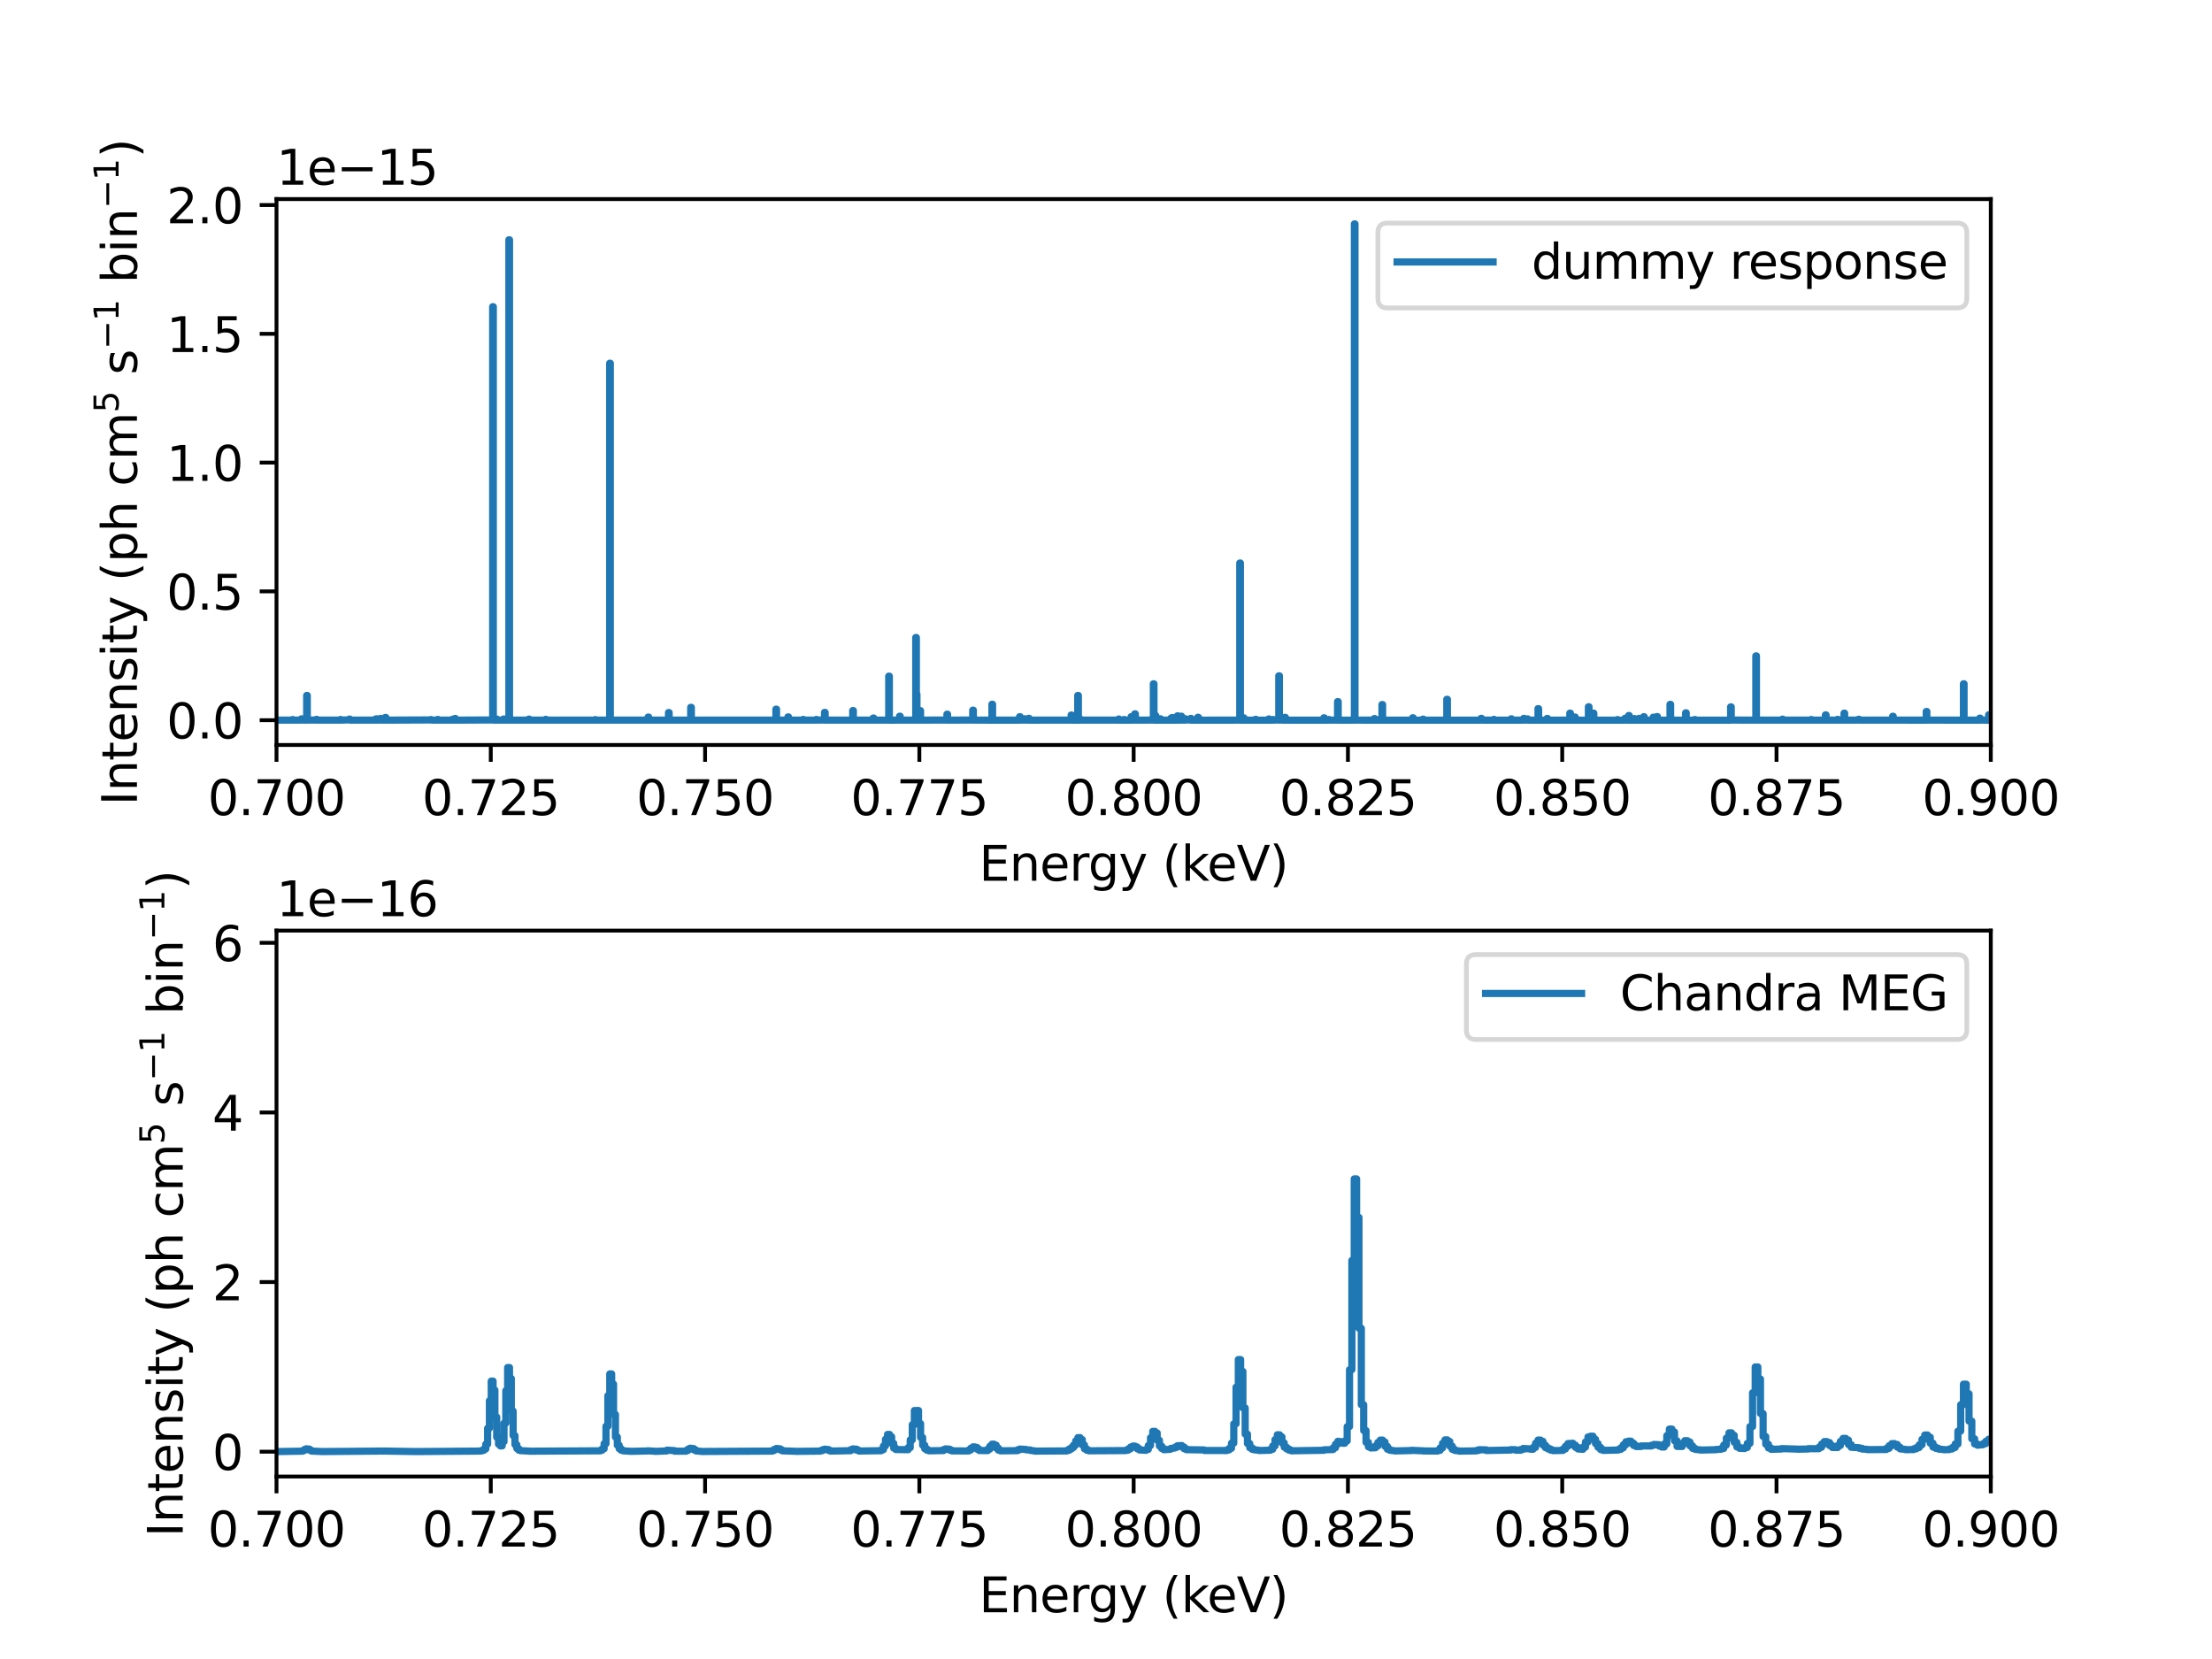 <?xml version="1.0" encoding="utf-8" standalone="no"?>
<!DOCTYPE svg PUBLIC "-//W3C//DTD SVG 1.1//EN"
  "http://www.w3.org/Graphics/SVG/1.1/DTD/svg11.dtd">
<svg xmlns:xlink="http://www.w3.org/1999/xlink" width="460.8pt" height="345.6pt" viewBox="0 0 460.8 345.6" xmlns="http://www.w3.org/2000/svg" version="1.1">
 <defs>
  <style type="text/css">*{stroke-linejoin: round; stroke-linecap: butt}</style>
 </defs>
 <g id="figure_1">
  <g id="patch_1">
   <path d="M 0 345.6 
L 460.8 345.6 
L 460.8 0 
L 0 0 
z
" style="fill: #ffffff"/>
  </g>
  <g id="axes_1">
   <g id="patch_2">
    <path d="M 57.6 155.195 
L 414.72 155.195 
L 414.72 41.472 
L 57.6 41.472 
z
" style="fill: #ffffff"/>
   </g>
   <g id="matplotlib.axis_1">
    <g id="xtick_1">
     <g id="line2d_1">
      <defs>
       <path id="m709538f4ae" d="M 0 0 
L 0 3.5 
" style="stroke: #000000; stroke-width: 0.8"/>
      </defs>
      <g>
       <use xlink:href="#m709538f4ae" x="57.6" y="155.195" style="stroke: #000000; stroke-width: 0.8"/>
      </g>
     </g>
     <g id="text_1">
      <!-- 0.700 -->
      <g transform="translate(43.286 169.794) scale(0.1 -0.1)">
       <defs>
        <path id="DejaVuSans-30" d="M 2034 4250 
Q 1547 4250 1301 3770 
Q 1056 3291 1056 2328 
Q 1056 1369 1301 889 
Q 1547 409 2034 409 
Q 2525 409 2770 889 
Q 3016 1369 3016 2328 
Q 3016 3291 2770 3770 
Q 2525 4250 2034 4250 
z
M 2034 4750 
Q 2819 4750 3233 4129 
Q 3647 3509 3647 2328 
Q 3647 1150 3233 529 
Q 2819 -91 2034 -91 
Q 1250 -91 836 529 
Q 422 1150 422 2328 
Q 422 3509 836 4129 
Q 1250 4750 2034 4750 
z
" transform="scale(0.016)"/>
        <path id="DejaVuSans-2e" d="M 684 794 
L 1344 794 
L 1344 0 
L 684 0 
L 684 794 
z
" transform="scale(0.016)"/>
        <path id="DejaVuSans-37" d="M 525 4666 
L 3525 4666 
L 3525 4397 
L 1831 0 
L 1172 0 
L 2766 4134 
L 525 4134 
L 525 4666 
z
" transform="scale(0.016)"/>
       </defs>
       <use xlink:href="#DejaVuSans-30"/>
       <use xlink:href="#DejaVuSans-2e" transform="translate(63.623 0)"/>
       <use xlink:href="#DejaVuSans-37" transform="translate(95.41 0)"/>
       <use xlink:href="#DejaVuSans-30" transform="translate(159.033 0)"/>
       <use xlink:href="#DejaVuSans-30" transform="translate(222.656 0)"/>
      </g>
     </g>
    </g>
    <g id="xtick_2">
     <g id="line2d_2">
      <g>
       <use xlink:href="#m709538f4ae" x="102.24" y="155.195" style="stroke: #000000; stroke-width: 0.8"/>
      </g>
     </g>
     <g id="text_2">
      <!-- 0.725 -->
      <g transform="translate(87.926 169.794) scale(0.1 -0.1)">
       <defs>
        <path id="DejaVuSans-32" d="M 1228 531 
L 3431 531 
L 3431 0 
L 469 0 
L 469 531 
Q 828 903 1448 1529 
Q 2069 2156 2228 2338 
Q 2531 2678 2651 2914 
Q 2772 3150 2772 3378 
Q 2772 3750 2511 3984 
Q 2250 4219 1831 4219 
Q 1534 4219 1204 4116 
Q 875 4013 500 3803 
L 500 4441 
Q 881 4594 1212 4672 
Q 1544 4750 1819 4750 
Q 2544 4750 2975 4387 
Q 3406 4025 3406 3419 
Q 3406 3131 3298 2873 
Q 3191 2616 2906 2266 
Q 2828 2175 2409 1742 
Q 1991 1309 1228 531 
z
" transform="scale(0.016)"/>
        <path id="DejaVuSans-35" d="M 691 4666 
L 3169 4666 
L 3169 4134 
L 1269 4134 
L 1269 2991 
Q 1406 3038 1543 3061 
Q 1681 3084 1819 3084 
Q 2600 3084 3056 2656 
Q 3513 2228 3513 1497 
Q 3513 744 3044 326 
Q 2575 -91 1722 -91 
Q 1428 -91 1123 -41 
Q 819 9 494 109 
L 494 744 
Q 775 591 1075 516 
Q 1375 441 1709 441 
Q 2250 441 2565 725 
Q 2881 1009 2881 1497 
Q 2881 1984 2565 2268 
Q 2250 2553 1709 2553 
Q 1456 2553 1204 2497 
Q 953 2441 691 2322 
L 691 4666 
z
" transform="scale(0.016)"/>
       </defs>
       <use xlink:href="#DejaVuSans-30"/>
       <use xlink:href="#DejaVuSans-2e" transform="translate(63.623 0)"/>
       <use xlink:href="#DejaVuSans-37" transform="translate(95.41 0)"/>
       <use xlink:href="#DejaVuSans-32" transform="translate(159.033 0)"/>
       <use xlink:href="#DejaVuSans-35" transform="translate(222.656 0)"/>
      </g>
     </g>
    </g>
    <g id="xtick_3">
     <g id="line2d_3">
      <g>
       <use xlink:href="#m709538f4ae" x="146.88" y="155.195" style="stroke: #000000; stroke-width: 0.8"/>
      </g>
     </g>
     <g id="text_3">
      <!-- 0.750 -->
      <g transform="translate(132.566 169.794) scale(0.1 -0.1)">
       <use xlink:href="#DejaVuSans-30"/>
       <use xlink:href="#DejaVuSans-2e" transform="translate(63.623 0)"/>
       <use xlink:href="#DejaVuSans-37" transform="translate(95.41 0)"/>
       <use xlink:href="#DejaVuSans-35" transform="translate(159.033 0)"/>
       <use xlink:href="#DejaVuSans-30" transform="translate(222.656 0)"/>
      </g>
     </g>
    </g>
    <g id="xtick_4">
     <g id="line2d_4">
      <g>
       <use xlink:href="#m709538f4ae" x="191.52" y="155.195" style="stroke: #000000; stroke-width: 0.8"/>
      </g>
     </g>
     <g id="text_4">
      <!-- 0.775 -->
      <g transform="translate(177.206 169.794) scale(0.1 -0.1)">
       <use xlink:href="#DejaVuSans-30"/>
       <use xlink:href="#DejaVuSans-2e" transform="translate(63.623 0)"/>
       <use xlink:href="#DejaVuSans-37" transform="translate(95.41 0)"/>
       <use xlink:href="#DejaVuSans-37" transform="translate(159.033 0)"/>
       <use xlink:href="#DejaVuSans-35" transform="translate(222.656 0)"/>
      </g>
     </g>
    </g>
    <g id="xtick_5">
     <g id="line2d_5">
      <g>
       <use xlink:href="#m709538f4ae" x="236.16" y="155.195" style="stroke: #000000; stroke-width: 0.8"/>
      </g>
     </g>
     <g id="text_5">
      <!-- 0.800 -->
      <g transform="translate(221.846 169.794) scale(0.1 -0.1)">
       <defs>
        <path id="DejaVuSans-38" d="M 2034 2216 
Q 1584 2216 1326 1975 
Q 1069 1734 1069 1313 
Q 1069 891 1326 650 
Q 1584 409 2034 409 
Q 2484 409 2743 651 
Q 3003 894 3003 1313 
Q 3003 1734 2745 1975 
Q 2488 2216 2034 2216 
z
M 1403 2484 
Q 997 2584 770 2862 
Q 544 3141 544 3541 
Q 544 4100 942 4425 
Q 1341 4750 2034 4750 
Q 2731 4750 3128 4425 
Q 3525 4100 3525 3541 
Q 3525 3141 3298 2862 
Q 3072 2584 2669 2484 
Q 3125 2378 3379 2068 
Q 3634 1759 3634 1313 
Q 3634 634 3220 271 
Q 2806 -91 2034 -91 
Q 1263 -91 848 271 
Q 434 634 434 1313 
Q 434 1759 690 2068 
Q 947 2378 1403 2484 
z
M 1172 3481 
Q 1172 3119 1398 2916 
Q 1625 2713 2034 2713 
Q 2441 2713 2670 2916 
Q 2900 3119 2900 3481 
Q 2900 3844 2670 4047 
Q 2441 4250 2034 4250 
Q 1625 4250 1398 4047 
Q 1172 3844 1172 3481 
z
" transform="scale(0.016)"/>
       </defs>
       <use xlink:href="#DejaVuSans-30"/>
       <use xlink:href="#DejaVuSans-2e" transform="translate(63.623 0)"/>
       <use xlink:href="#DejaVuSans-38" transform="translate(95.41 0)"/>
       <use xlink:href="#DejaVuSans-30" transform="translate(159.033 0)"/>
       <use xlink:href="#DejaVuSans-30" transform="translate(222.656 0)"/>
      </g>
     </g>
    </g>
    <g id="xtick_6">
     <g id="line2d_6">
      <g>
       <use xlink:href="#m709538f4ae" x="280.8" y="155.195" style="stroke: #000000; stroke-width: 0.8"/>
      </g>
     </g>
     <g id="text_6">
      <!-- 0.825 -->
      <g transform="translate(266.486 169.794) scale(0.1 -0.1)">
       <use xlink:href="#DejaVuSans-30"/>
       <use xlink:href="#DejaVuSans-2e" transform="translate(63.623 0)"/>
       <use xlink:href="#DejaVuSans-38" transform="translate(95.41 0)"/>
       <use xlink:href="#DejaVuSans-32" transform="translate(159.033 0)"/>
       <use xlink:href="#DejaVuSans-35" transform="translate(222.656 0)"/>
      </g>
     </g>
    </g>
    <g id="xtick_7">
     <g id="line2d_7">
      <g>
       <use xlink:href="#m709538f4ae" x="325.44" y="155.195" style="stroke: #000000; stroke-width: 0.8"/>
      </g>
     </g>
     <g id="text_7">
      <!-- 0.850 -->
      <g transform="translate(311.126 169.794) scale(0.1 -0.1)">
       <use xlink:href="#DejaVuSans-30"/>
       <use xlink:href="#DejaVuSans-2e" transform="translate(63.623 0)"/>
       <use xlink:href="#DejaVuSans-38" transform="translate(95.41 0)"/>
       <use xlink:href="#DejaVuSans-35" transform="translate(159.033 0)"/>
       <use xlink:href="#DejaVuSans-30" transform="translate(222.656 0)"/>
      </g>
     </g>
    </g>
    <g id="xtick_8">
     <g id="line2d_8">
      <g>
       <use xlink:href="#m709538f4ae" x="370.08" y="155.195" style="stroke: #000000; stroke-width: 0.8"/>
      </g>
     </g>
     <g id="text_8">
      <!-- 0.875 -->
      <g transform="translate(355.766 169.794) scale(0.1 -0.1)">
       <use xlink:href="#DejaVuSans-30"/>
       <use xlink:href="#DejaVuSans-2e" transform="translate(63.623 0)"/>
       <use xlink:href="#DejaVuSans-38" transform="translate(95.41 0)"/>
       <use xlink:href="#DejaVuSans-37" transform="translate(159.033 0)"/>
       <use xlink:href="#DejaVuSans-35" transform="translate(222.656 0)"/>
      </g>
     </g>
    </g>
    <g id="xtick_9">
     <g id="line2d_9">
      <g>
       <use xlink:href="#m709538f4ae" x="414.72" y="155.195" style="stroke: #000000; stroke-width: 0.8"/>
      </g>
     </g>
     <g id="text_9">
      <!-- 0.900 -->
      <g transform="translate(400.406 169.794) scale(0.1 -0.1)">
       <defs>
        <path id="DejaVuSans-39" d="M 703 97 
L 703 672 
Q 941 559 1184 500 
Q 1428 441 1663 441 
Q 2288 441 2617 861 
Q 2947 1281 2994 2138 
Q 2813 1869 2534 1725 
Q 2256 1581 1919 1581 
Q 1219 1581 811 2004 
Q 403 2428 403 3163 
Q 403 3881 828 4315 
Q 1253 4750 1959 4750 
Q 2769 4750 3195 4129 
Q 3622 3509 3622 2328 
Q 3622 1225 3098 567 
Q 2575 -91 1691 -91 
Q 1453 -91 1209 -44 
Q 966 3 703 97 
z
M 1959 2075 
Q 2384 2075 2632 2365 
Q 2881 2656 2881 3163 
Q 2881 3666 2632 3958 
Q 2384 4250 1959 4250 
Q 1534 4250 1286 3958 
Q 1038 3666 1038 3163 
Q 1038 2656 1286 2365 
Q 1534 2075 1959 2075 
z
" transform="scale(0.016)"/>
       </defs>
       <use xlink:href="#DejaVuSans-30"/>
       <use xlink:href="#DejaVuSans-2e" transform="translate(63.623 0)"/>
       <use xlink:href="#DejaVuSans-39" transform="translate(95.41 0)"/>
       <use xlink:href="#DejaVuSans-30" transform="translate(159.033 0)"/>
       <use xlink:href="#DejaVuSans-30" transform="translate(222.656 0)"/>
      </g>
     </g>
    </g>
    <g id="text_10">
     <!-- Energy (keV) -->
     <g transform="translate(203.952 183.472) scale(0.1 -0.1)">
      <defs>
       <path id="DejaVuSans-45" d="M 628 4666 
L 3578 4666 
L 3578 4134 
L 1259 4134 
L 1259 2753 
L 3481 2753 
L 3481 2222 
L 1259 2222 
L 1259 531 
L 3634 531 
L 3634 0 
L 628 0 
L 628 4666 
z
" transform="scale(0.016)"/>
       <path id="DejaVuSans-6e" d="M 3513 2113 
L 3513 0 
L 2938 0 
L 2938 2094 
Q 2938 2591 2744 2837 
Q 2550 3084 2163 3084 
Q 1697 3084 1428 2787 
Q 1159 2491 1159 1978 
L 1159 0 
L 581 0 
L 581 3500 
L 1159 3500 
L 1159 2956 
Q 1366 3272 1645 3428 
Q 1925 3584 2291 3584 
Q 2894 3584 3203 3211 
Q 3513 2838 3513 2113 
z
" transform="scale(0.016)"/>
       <path id="DejaVuSans-65" d="M 3597 1894 
L 3597 1613 
L 953 1613 
Q 991 1019 1311 708 
Q 1631 397 2203 397 
Q 2534 397 2845 478 
Q 3156 559 3463 722 
L 3463 178 
Q 3153 47 2828 -22 
Q 2503 -91 2169 -91 
Q 1331 -91 842 396 
Q 353 884 353 1716 
Q 353 2575 817 3079 
Q 1281 3584 2069 3584 
Q 2775 3584 3186 3129 
Q 3597 2675 3597 1894 
z
M 3022 2063 
Q 3016 2534 2758 2815 
Q 2500 3097 2075 3097 
Q 1594 3097 1305 2825 
Q 1016 2553 972 2059 
L 3022 2063 
z
" transform="scale(0.016)"/>
       <path id="DejaVuSans-72" d="M 2631 2963 
Q 2534 3019 2420 3045 
Q 2306 3072 2169 3072 
Q 1681 3072 1420 2755 
Q 1159 2438 1159 1844 
L 1159 0 
L 581 0 
L 581 3500 
L 1159 3500 
L 1159 2956 
Q 1341 3275 1631 3429 
Q 1922 3584 2338 3584 
Q 2397 3584 2469 3576 
Q 2541 3569 2628 3553 
L 2631 2963 
z
" transform="scale(0.016)"/>
       <path id="DejaVuSans-67" d="M 2906 1791 
Q 2906 2416 2648 2759 
Q 2391 3103 1925 3103 
Q 1463 3103 1205 2759 
Q 947 2416 947 1791 
Q 947 1169 1205 825 
Q 1463 481 1925 481 
Q 2391 481 2648 825 
Q 2906 1169 2906 1791 
z
M 3481 434 
Q 3481 -459 3084 -895 
Q 2688 -1331 1869 -1331 
Q 1566 -1331 1297 -1286 
Q 1028 -1241 775 -1147 
L 775 -588 
Q 1028 -725 1275 -790 
Q 1522 -856 1778 -856 
Q 2344 -856 2625 -561 
Q 2906 -266 2906 331 
L 2906 616 
Q 2728 306 2450 153 
Q 2172 0 1784 0 
Q 1141 0 747 490 
Q 353 981 353 1791 
Q 353 2603 747 3093 
Q 1141 3584 1784 3584 
Q 2172 3584 2450 3431 
Q 2728 3278 2906 2969 
L 2906 3500 
L 3481 3500 
L 3481 434 
z
" transform="scale(0.016)"/>
       <path id="DejaVuSans-79" d="M 2059 -325 
Q 1816 -950 1584 -1140 
Q 1353 -1331 966 -1331 
L 506 -1331 
L 506 -850 
L 844 -850 
Q 1081 -850 1212 -737 
Q 1344 -625 1503 -206 
L 1606 56 
L 191 3500 
L 800 3500 
L 1894 763 
L 2988 3500 
L 3597 3500 
L 2059 -325 
z
" transform="scale(0.016)"/>
       <path id="DejaVuSans-20" transform="scale(0.016)"/>
       <path id="DejaVuSans-28" d="M 1984 4856 
Q 1566 4138 1362 3434 
Q 1159 2731 1159 2009 
Q 1159 1288 1364 580 
Q 1569 -128 1984 -844 
L 1484 -844 
Q 1016 -109 783 600 
Q 550 1309 550 2009 
Q 550 2706 781 3412 
Q 1013 4119 1484 4856 
L 1984 4856 
z
" transform="scale(0.016)"/>
       <path id="DejaVuSans-6b" d="M 581 4863 
L 1159 4863 
L 1159 1991 
L 2875 3500 
L 3609 3500 
L 1753 1863 
L 3688 0 
L 2938 0 
L 1159 1709 
L 1159 0 
L 581 0 
L 581 4863 
z
" transform="scale(0.016)"/>
       <path id="DejaVuSans-56" d="M 1831 0 
L 50 4666 
L 709 4666 
L 2188 738 
L 3669 4666 
L 4325 4666 
L 2547 0 
L 1831 0 
z
" transform="scale(0.016)"/>
       <path id="DejaVuSans-29" d="M 513 4856 
L 1013 4856 
Q 1481 4119 1714 3412 
Q 1947 2706 1947 2009 
Q 1947 1309 1714 600 
Q 1481 -109 1013 -844 
L 513 -844 
Q 928 -128 1133 580 
Q 1338 1288 1338 2009 
Q 1338 2731 1133 3434 
Q 928 4138 513 4856 
z
" transform="scale(0.016)"/>
      </defs>
      <use xlink:href="#DejaVuSans-45"/>
      <use xlink:href="#DejaVuSans-6e" transform="translate(63.184 0)"/>
      <use xlink:href="#DejaVuSans-65" transform="translate(126.562 0)"/>
      <use xlink:href="#DejaVuSans-72" transform="translate(188.086 0)"/>
      <use xlink:href="#DejaVuSans-67" transform="translate(227.449 0)"/>
      <use xlink:href="#DejaVuSans-79" transform="translate(290.926 0)"/>
      <use xlink:href="#DejaVuSans-20" transform="translate(350.105 0)"/>
      <use xlink:href="#DejaVuSans-28" transform="translate(381.893 0)"/>
      <use xlink:href="#DejaVuSans-6b" transform="translate(420.906 0)"/>
      <use xlink:href="#DejaVuSans-65" transform="translate(475.191 0)"/>
      <use xlink:href="#DejaVuSans-56" transform="translate(536.715 0)"/>
      <use xlink:href="#DejaVuSans-29" transform="translate(605.123 0)"/>
     </g>
    </g>
   </g>
   <g id="matplotlib.axis_2">
    <g id="ytick_1">
     <g id="line2d_10">
      <defs>
       <path id="m0b771be4a3" d="M 0 0 
L -3.5 0 
" style="stroke: #000000; stroke-width: 0.8"/>
      </defs>
      <g>
       <use xlink:href="#m0b771be4a3" x="57.6" y="150.026" style="stroke: #000000; stroke-width: 0.8"/>
      </g>
     </g>
     <g id="text_11">
      <!-- 0.0 -->
      <g transform="translate(34.697 153.825) scale(0.1 -0.1)">
       <use xlink:href="#DejaVuSans-30"/>
       <use xlink:href="#DejaVuSans-2e" transform="translate(63.623 0)"/>
       <use xlink:href="#DejaVuSans-30" transform="translate(95.41 0)"/>
      </g>
     </g>
    </g>
    <g id="ytick_2">
     <g id="line2d_11">
      <g>
       <use xlink:href="#m0b771be4a3" x="57.6" y="123.198" style="stroke: #000000; stroke-width: 0.8"/>
      </g>
     </g>
     <g id="text_12">
      <!-- 0.5 -->
      <g transform="translate(34.697 126.997) scale(0.1 -0.1)">
       <use xlink:href="#DejaVuSans-30"/>
       <use xlink:href="#DejaVuSans-2e" transform="translate(63.623 0)"/>
       <use xlink:href="#DejaVuSans-35" transform="translate(95.41 0)"/>
      </g>
     </g>
    </g>
    <g id="ytick_3">
     <g id="line2d_12">
      <g>
       <use xlink:href="#m0b771be4a3" x="57.6" y="96.37" style="stroke: #000000; stroke-width: 0.8"/>
      </g>
     </g>
     <g id="text_13">
      <!-- 1.0 -->
      <g transform="translate(34.697 100.169) scale(0.1 -0.1)">
       <defs>
        <path id="DejaVuSans-31" d="M 794 531 
L 1825 531 
L 1825 4091 
L 703 3866 
L 703 4441 
L 1819 4666 
L 2450 4666 
L 2450 531 
L 3481 531 
L 3481 0 
L 794 0 
L 794 531 
z
" transform="scale(0.016)"/>
       </defs>
       <use xlink:href="#DejaVuSans-31"/>
       <use xlink:href="#DejaVuSans-2e" transform="translate(63.623 0)"/>
       <use xlink:href="#DejaVuSans-30" transform="translate(95.41 0)"/>
      </g>
     </g>
    </g>
    <g id="ytick_4">
     <g id="line2d_13">
      <g>
       <use xlink:href="#m0b771be4a3" x="57.6" y="69.541" style="stroke: #000000; stroke-width: 0.8"/>
      </g>
     </g>
     <g id="text_14">
      <!-- 1.5 -->
      <g transform="translate(34.697 73.341) scale(0.1 -0.1)">
       <use xlink:href="#DejaVuSans-31"/>
       <use xlink:href="#DejaVuSans-2e" transform="translate(63.623 0)"/>
       <use xlink:href="#DejaVuSans-35" transform="translate(95.41 0)"/>
      </g>
     </g>
    </g>
    <g id="ytick_5">
     <g id="line2d_14">
      <g>
       <use xlink:href="#m0b771be4a3" x="57.6" y="42.713" style="stroke: #000000; stroke-width: 0.8"/>
      </g>
     </g>
     <g id="text_15">
      <!-- 2.0 -->
      <g transform="translate(34.697 46.513) scale(0.1 -0.1)">
       <use xlink:href="#DejaVuSans-32"/>
       <use xlink:href="#DejaVuSans-2e" transform="translate(63.623 0)"/>
       <use xlink:href="#DejaVuSans-30" transform="translate(95.41 0)"/>
      </g>
     </g>
    </g>
    <g id="text_16">
     <!-- Intensity (ph cm$^5$ s$^{-1}$ bin$^{-1}$) -->
     <g transform="translate(28.597 167.784) rotate(-90) scale(0.1 -0.1)">
      <defs>
       <path id="DejaVuSans-49" d="M 628 4666 
L 1259 4666 
L 1259 0 
L 628 0 
L 628 4666 
z
" transform="scale(0.016)"/>
       <path id="DejaVuSans-74" d="M 1172 4494 
L 1172 3500 
L 2356 3500 
L 2356 3053 
L 1172 3053 
L 1172 1153 
Q 1172 725 1289 603 
Q 1406 481 1766 481 
L 2356 481 
L 2356 0 
L 1766 0 
Q 1100 0 847 248 
Q 594 497 594 1153 
L 594 3053 
L 172 3053 
L 172 3500 
L 594 3500 
L 594 4494 
L 1172 4494 
z
" transform="scale(0.016)"/>
       <path id="DejaVuSans-73" d="M 2834 3397 
L 2834 2853 
Q 2591 2978 2328 3040 
Q 2066 3103 1784 3103 
Q 1356 3103 1142 2972 
Q 928 2841 928 2578 
Q 928 2378 1081 2264 
Q 1234 2150 1697 2047 
L 1894 2003 
Q 2506 1872 2764 1633 
Q 3022 1394 3022 966 
Q 3022 478 2636 193 
Q 2250 -91 1575 -91 
Q 1294 -91 989 -36 
Q 684 19 347 128 
L 347 722 
Q 666 556 975 473 
Q 1284 391 1588 391 
Q 1994 391 2212 530 
Q 2431 669 2431 922 
Q 2431 1156 2273 1281 
Q 2116 1406 1581 1522 
L 1381 1569 
Q 847 1681 609 1914 
Q 372 2147 372 2553 
Q 372 3047 722 3315 
Q 1072 3584 1716 3584 
Q 2034 3584 2315 3537 
Q 2597 3491 2834 3397 
z
" transform="scale(0.016)"/>
       <path id="DejaVuSans-69" d="M 603 3500 
L 1178 3500 
L 1178 0 
L 603 0 
L 603 3500 
z
M 603 4863 
L 1178 4863 
L 1178 4134 
L 603 4134 
L 603 4863 
z
" transform="scale(0.016)"/>
       <path id="DejaVuSans-70" d="M 1159 525 
L 1159 -1331 
L 581 -1331 
L 581 3500 
L 1159 3500 
L 1159 2969 
Q 1341 3281 1617 3432 
Q 1894 3584 2278 3584 
Q 2916 3584 3314 3078 
Q 3713 2572 3713 1747 
Q 3713 922 3314 415 
Q 2916 -91 2278 -91 
Q 1894 -91 1617 61 
Q 1341 213 1159 525 
z
M 3116 1747 
Q 3116 2381 2855 2742 
Q 2594 3103 2138 3103 
Q 1681 3103 1420 2742 
Q 1159 2381 1159 1747 
Q 1159 1113 1420 752 
Q 1681 391 2138 391 
Q 2594 391 2855 752 
Q 3116 1113 3116 1747 
z
" transform="scale(0.016)"/>
       <path id="DejaVuSans-68" d="M 3513 2113 
L 3513 0 
L 2938 0 
L 2938 2094 
Q 2938 2591 2744 2837 
Q 2550 3084 2163 3084 
Q 1697 3084 1428 2787 
Q 1159 2491 1159 1978 
L 1159 0 
L 581 0 
L 581 4863 
L 1159 4863 
L 1159 2956 
Q 1366 3272 1645 3428 
Q 1925 3584 2291 3584 
Q 2894 3584 3203 3211 
Q 3513 2838 3513 2113 
z
" transform="scale(0.016)"/>
       <path id="DejaVuSans-63" d="M 3122 3366 
L 3122 2828 
Q 2878 2963 2633 3030 
Q 2388 3097 2138 3097 
Q 1578 3097 1268 2742 
Q 959 2388 959 1747 
Q 959 1106 1268 751 
Q 1578 397 2138 397 
Q 2388 397 2633 464 
Q 2878 531 3122 666 
L 3122 134 
Q 2881 22 2623 -34 
Q 2366 -91 2075 -91 
Q 1284 -91 818 406 
Q 353 903 353 1747 
Q 353 2603 823 3093 
Q 1294 3584 2113 3584 
Q 2378 3584 2631 3529 
Q 2884 3475 3122 3366 
z
" transform="scale(0.016)"/>
       <path id="DejaVuSans-6d" d="M 3328 2828 
Q 3544 3216 3844 3400 
Q 4144 3584 4550 3584 
Q 5097 3584 5394 3201 
Q 5691 2819 5691 2113 
L 5691 0 
L 5113 0 
L 5113 2094 
Q 5113 2597 4934 2840 
Q 4756 3084 4391 3084 
Q 3944 3084 3684 2787 
Q 3425 2491 3425 1978 
L 3425 0 
L 2847 0 
L 2847 2094 
Q 2847 2600 2669 2842 
Q 2491 3084 2119 3084 
Q 1678 3084 1418 2786 
Q 1159 2488 1159 1978 
L 1159 0 
L 581 0 
L 581 3500 
L 1159 3500 
L 1159 2956 
Q 1356 3278 1631 3431 
Q 1906 3584 2284 3584 
Q 2666 3584 2933 3390 
Q 3200 3197 3328 2828 
z
" transform="scale(0.016)"/>
       <path id="DejaVuSans-2212" d="M 678 2272 
L 4684 2272 
L 4684 1741 
L 678 1741 
L 678 2272 
z
" transform="scale(0.016)"/>
       <path id="DejaVuSans-62" d="M 3116 1747 
Q 3116 2381 2855 2742 
Q 2594 3103 2138 3103 
Q 1681 3103 1420 2742 
Q 1159 2381 1159 1747 
Q 1159 1113 1420 752 
Q 1681 391 2138 391 
Q 2594 391 2855 752 
Q 3116 1113 3116 1747 
z
M 1159 2969 
Q 1341 3281 1617 3432 
Q 1894 3584 2278 3584 
Q 2916 3584 3314 3078 
Q 3713 2572 3713 1747 
Q 3713 922 3314 415 
Q 2916 -91 2278 -91 
Q 1894 -91 1617 61 
Q 1341 213 1159 525 
L 1159 0 
L 581 0 
L 581 4863 
L 1159 4863 
L 1159 2969 
z
" transform="scale(0.016)"/>
      </defs>
      <use xlink:href="#DejaVuSans-49" transform="translate(0 0.684)"/>
      <use xlink:href="#DejaVuSans-6e" transform="translate(29.492 0.684)"/>
      <use xlink:href="#DejaVuSans-74" transform="translate(92.871 0.684)"/>
      <use xlink:href="#DejaVuSans-65" transform="translate(132.08 0.684)"/>
      <use xlink:href="#DejaVuSans-6e" transform="translate(193.604 0.684)"/>
      <use xlink:href="#DejaVuSans-73" transform="translate(256.982 0.684)"/>
      <use xlink:href="#DejaVuSans-69" transform="translate(309.082 0.684)"/>
      <use xlink:href="#DejaVuSans-74" transform="translate(336.865 0.684)"/>
      <use xlink:href="#DejaVuSans-79" transform="translate(376.074 0.684)"/>
      <use xlink:href="#DejaVuSans-20" transform="translate(435.254 0.684)"/>
      <use xlink:href="#DejaVuSans-28" transform="translate(467.041 0.684)"/>
      <use xlink:href="#DejaVuSans-70" transform="translate(506.055 0.684)"/>
      <use xlink:href="#DejaVuSans-68" transform="translate(569.531 0.684)"/>
      <use xlink:href="#DejaVuSans-20" transform="translate(632.91 0.684)"/>
      <use xlink:href="#DejaVuSans-63" transform="translate(664.697 0.684)"/>
      <use xlink:href="#DejaVuSans-6d" transform="translate(719.678 0.684)"/>
      <use xlink:href="#DejaVuSans-35" transform="translate(818.047 38.966) scale(0.7)"/>
      <use xlink:href="#DejaVuSans-20" transform="translate(865.317 0.684)"/>
      <use xlink:href="#DejaVuSans-73" transform="translate(897.104 0.684)"/>
      <use xlink:href="#DejaVuSans-2212" transform="translate(950.161 38.966) scale(0.7)"/>
      <use xlink:href="#DejaVuSans-31" transform="translate(1008.813 38.966) scale(0.7)"/>
      <use xlink:href="#DejaVuSans-20" transform="translate(1056.084 0.684)"/>
      <use xlink:href="#DejaVuSans-62" transform="translate(1087.871 0.684)"/>
      <use xlink:href="#DejaVuSans-69" transform="translate(1151.348 0.684)"/>
      <use xlink:href="#DejaVuSans-6e" transform="translate(1179.131 0.684)"/>
      <use xlink:href="#DejaVuSans-2212" transform="translate(1243.467 38.966) scale(0.7)"/>
      <use xlink:href="#DejaVuSans-31" transform="translate(1302.119 38.966) scale(0.7)"/>
      <use xlink:href="#DejaVuSans-29" transform="translate(1349.39 0.684)"/>
     </g>
    </g>
    <g id="text_17">
     <!-- 1e−15 -->
     <g transform="translate(57.6 38.472) scale(0.1 -0.1)">
      <use xlink:href="#DejaVuSans-31"/>
      <use xlink:href="#DejaVuSans-65" transform="translate(63.623 0)"/>
      <use xlink:href="#DejaVuSans-2212" transform="translate(125.146 0)"/>
      <use xlink:href="#DejaVuSans-31" transform="translate(208.936 0)"/>
      <use xlink:href="#DejaVuSans-35" transform="translate(272.559 0)"/>
     </g>
    </g>
   </g>
   <g id="line2d_15">
    <path d="M 57.511 150.013 
L 57.511 150.015 
L 60.886 150.015 
L 60.886 149.898 
L 61.011 149.898 
L 61.011 150.015 
L 62.761 150.015 
L 62.761 149.75 
L 62.886 149.75 
L 62.886 149.99 
L 63.886 150.015 
L 63.886 144.877 
L 64.011 144.877 
L 64.011 150.007 
L 65.886 149.997 
L 65.886 149.861 
L 66.011 149.861 
L 66.011 150.015 
L 70.886 150.011 
L 70.886 149.885 
L 71.011 149.885 
L 71.011 150.016 
L 72.761 149.952 
L 72.761 149.799 
L 72.886 149.799 
L 72.886 150.01 
L 78.136 150.016 
L 78.136 149.836 
L 78.261 149.836 
L 78.261 149.962 
L 78.386 149.962 
L 78.386 149.738 
L 78.511 149.738 
L 78.511 150.016 
L 79.261 149.99 
L 79.261 149.657 
L 79.386 149.657 
L 79.386 150.016 
L 80.262 150.016 
L 80.262 149.461 
L 80.387 149.461 
L 80.387 150.016 
L 89.762 149.973 
L 89.762 149.888 
L 90.012 149.982 
L 90.012 150.016 
L 91.137 150.016 
L 91.137 149.878 
L 91.262 149.878 
L 91.262 150.016 
L 94.262 150.015 
L 94.262 149.825 
L 94.387 149.825 
L 94.387 150.016 
L 94.762 150.012 
L 94.762 149.679 
L 94.887 149.679 
L 94.887 150.016 
L 102.512 149.979 
L 102.512 149.788 
L 102.637 149.788 
L 102.637 63.895 
L 102.762 63.895 
L 102.762 150.016 
L 103.137 150.016 
L 103.137 149.815 
L 103.262 149.815 
L 103.262 150.016 
L 103.387 150.016 
L 103.387 149.787 
L 103.512 149.787 
L 103.512 150.016 
L 104.887 150.015 
L 104.887 149.784 
L 105.012 149.784 
L 105.012 150.016 
L 106.012 150.016 
L 106.012 49.956 
L 106.137 49.956 
L 106.137 150.016 
L 110.138 150.015 
L 110.138 149.809 
L 110.263 149.809 
L 110.263 150.016 
L 113.638 150.014 
L 113.638 149.857 
L 113.763 149.857 
L 113.763 150.016 
L 124.013 150.012 
L 124.013 149.895 
L 124.263 150.004 
L 124.263 150.017 
L 127.013 150.014 
L 127.013 75.673 
L 127.138 75.673 
L 127.138 150.015 
L 135.014 150.017 
L 135.014 149.382 
L 135.139 149.382 
L 135.139 150.016 
L 139.264 150.017 
L 139.264 148.435 
L 139.389 148.435 
L 139.389 150.017 
L 143.889 150.017 
L 143.889 147.354 
L 144.014 147.354 
L 144.014 150.017 
L 161.639 150.017 
L 161.639 147.734 
L 161.764 147.734 
L 161.764 150.014 
L 164.14 150.017 
L 164.14 149.347 
L 164.265 149.347 
L 164.265 150.017 
L 167.265 150.017 
L 167.265 149.876 
L 167.39 149.876 
L 167.39 150.017 
L 170.015 150.017 
L 170.015 149.881 
L 170.14 149.881 
L 170.14 150.008 
L 171.765 149.993 
L 171.765 148.409 
L 171.89 148.409 
L 171.89 150.015 
L 177.64 150.017 
L 177.64 148.021 
L 177.765 148.021 
L 177.765 150.017 
L 181.765 150.007 
L 181.765 149.888 
L 181.89 149.888 
L 181.89 149.583 
L 182.015 149.583 
L 182.015 150.017 
L 185.015 150.017 
L 185.015 149.744 
L 185.14 149.744 
L 185.14 140.86 
L 185.265 140.86 
L 185.265 150.018 
L 187.39 150.017 
L 187.39 149.202 
L 187.515 149.202 
L 187.515 150.017 
L 190.766 150.014 
L 190.766 132.802 
L 190.891 132.802 
L 190.891 144.633 
L 191.016 144.633 
L 191.016 150.015 
L 191.641 150.016 
L 191.641 148.041 
L 191.766 148.041 
L 191.766 150.013 
L 197.266 149.994 
L 197.266 148.782 
L 197.391 148.782 
L 197.391 150.018 
L 202.641 149.994 
L 202.641 147.94 
L 202.766 147.94 
L 202.766 150.016 
L 206.641 150.018 
L 206.641 146.71 
L 206.766 146.71 
L 206.766 150.018 
L 212.391 150.018 
L 212.391 149.303 
L 212.516 149.303 
L 212.516 150.012 
L 212.766 150.016 
L 212.766 149.878 
L 212.891 149.878 
L 212.891 150.018 
L 213.391 149.981 
L 213.391 149.736 
L 213.516 149.736 
L 213.516 150.018 
L 214.266 150.013 
L 214.266 149.64 
L 214.391 149.64 
L 214.391 150.018 
L 223.142 150.016 
L 223.142 148.956 
L 223.267 148.956 
L 223.267 150.018 
L 224.517 150.018 
L 224.517 144.878 
L 224.642 144.878 
L 224.642 150.018 
L 225.142 150.018 
L 225.142 149.896 
L 225.267 149.896 
L 225.267 150.008 
L 233.017 150.018 
L 233.017 149.79 
L 233.142 149.79 
L 233.142 150.018 
L 234.142 150.018 
L 234.142 149.888 
L 234.267 149.888 
L 234.267 150.018 
L 235.642 150.018 
L 235.642 149.289 
L 235.767 149.289 
L 235.767 150.004 
L 236.392 150.016 
L 236.392 148.716 
L 236.517 148.716 
L 236.517 149.679 
L 236.642 149.679 
L 236.642 150.018 
L 240.267 150 
L 240.267 142.449 
L 240.392 142.449 
L 240.392 150.018 
L 240.642 150.018 
L 240.642 149.06 
L 240.767 149.06 
L 240.767 150.018 
L 241.642 150.018 
L 241.642 149.737 
L 241.767 149.737 
L 241.767 150.018 
L 243.892 150.018 
L 243.892 149.637 
L 244.017 149.637 
L 244.017 150.018 
L 244.142 150.018 
L 244.142 149.478 
L 244.267 149.478 
L 244.267 150.018 
L 244.767 150.018 
L 244.767 149.903 
L 244.892 149.903 
L 244.892 150.018 
L 245.267 150.018 
L 245.267 149.125 
L 245.392 149.125 
L 245.392 150.018 
L 245.517 150.018 
L 245.517 149.71 
L 245.642 149.71 
L 245.642 150.016 
L 245.892 150.018 
L 245.892 149.528 
L 246.017 149.528 
L 246.017 149.2 
L 246.143 149.2 
L 246.143 150.016 
L 246.893 150.014 
L 246.893 149.746 
L 247.018 149.746 
L 247.018 149.972 
L 248.018 149.999 
L 248.018 149.661 
L 248.143 149.661 
L 248.143 150.019 
L 249.518 150.019 
L 249.518 149.427 
L 249.643 149.427 
L 249.643 150.019 
L 249.893 150.018 
L 249.893 149.853 
L 250.018 149.853 
L 250.018 150.019 
L 258.268 150.017 
L 258.268 117.293 
L 258.393 117.293 
L 258.393 150.018 
L 258.518 150.018 
L 258.518 149.835 
L 258.768 149.763 
L 258.768 150.019 
L 259.018 150.019 
L 259.018 149.54 
L 259.143 149.54 
L 259.143 150.019 
L 261.518 150.019 
L 261.518 149.855 
L 261.643 149.855 
L 261.643 150.019 
L 264.268 150.019 
L 264.268 149.779 
L 264.393 149.779 
L 264.393 150.019 
L 265.143 150.019 
L 265.143 149.892 
L 265.268 149.892 
L 265.268 150.019 
L 266.393 149.972 
L 266.393 140.788 
L 266.518 140.788 
L 266.518 150.018 
L 267.143 149.979 
L 267.143 149.891 
L 267.268 149.891 
L 267.268 150.019 
L 267.643 150.019 
L 267.643 149.435 
L 267.768 149.435 
L 267.768 150.01 
L 268.018 150.018 
L 268.018 149.892 
L 268.143 149.892 
L 268.143 150.019 
L 275.769 150.019 
L 275.769 149.537 
L 275.894 149.537 
L 275.894 150.019 
L 276.769 150.017 
L 276.769 149.887 
L 276.894 149.887 
L 276.894 150.019 
L 278.644 150.008 
L 278.644 146.162 
L 278.769 146.162 
L 278.769 150.019 
L 282.144 150.019 
L 282.144 46.641 
L 282.269 46.641 
L 282.269 150.016 
L 286.269 150.019 
L 286.269 149.697 
L 286.394 149.697 
L 286.394 150.019 
L 287.394 150.019 
L 287.394 149.843 
L 287.519 149.843 
L 287.519 150.019 
L 287.894 150.017 
L 287.894 146.773 
L 288.019 146.773 
L 288.019 150.019 
L 294.269 150.019 
L 294.269 149.529 
L 294.394 149.529 
L 294.394 150.019 
L 296.394 150.019 
L 296.394 149.816 
L 296.519 149.816 
L 296.519 150.019 
L 301.394 150.019 
L 301.394 145.678 
L 301.519 145.678 
L 301.519 150.019 
L 308.395 150.019 
L 308.395 149.835 
L 308.52 149.835 
L 308.52 149.649 
L 308.645 149.649 
L 308.645 150.017 
L 311.145 150.019 
L 311.145 149.867 
L 311.27 149.867 
L 311.27 150.019 
L 314.77 150.02 
L 314.77 149.746 
L 314.895 149.746 
L 314.895 150.02 
L 317.395 150.017 
L 317.395 149.661 
L 317.52 149.661 
L 317.52 150.002 
L 318.145 150.015 
L 318.145 149.759 
L 318.27 149.759 
L 318.27 150.02 
L 320.395 150.017 
L 320.395 147.628 
L 320.52 147.628 
L 320.52 150.02 
L 322.27 150.02 
L 322.27 149.663 
L 322.395 149.663 
L 322.395 150.02 
L 327.02 150.018 
L 327.02 148.564 
L 327.145 148.564 
L 327.145 150.02 
L 328.02 150.02 
L 328.02 149.37 
L 328.145 149.37 
L 328.145 150.02 
L 330.896 150.02 
L 330.896 147.236 
L 331.021 147.236 
L 331.021 150.02 
L 331.896 150.02 
L 331.896 148.56 
L 332.021 148.56 
L 332.021 150.02 
L 336.896 150.02 
L 336.896 149.904 
L 337.021 149.904 
L 337.021 150.02 
L 338.521 150.02 
L 338.521 149.624 
L 338.646 149.624 
L 338.646 150.012 
L 339.146 150.02 
L 339.146 149.328 
L 339.271 149.328 
L 339.271 149.054 
L 339.396 149.054 
L 339.396 150.02 
L 340.396 150.02 
L 340.396 149.693 
L 340.521 149.693 
L 340.521 150.02 
L 341.396 150.02 
L 341.396 149.66 
L 341.521 149.66 
L 341.521 150.019 
L 342.396 150.019 
L 342.396 149.31 
L 342.521 149.31 
L 342.521 150.02 
L 344.396 150.02 
L 344.396 149.405 
L 344.521 149.405 
L 344.521 150.02 
L 345.146 150.02 
L 345.146 149.276 
L 345.271 149.276 
L 345.271 150.019 
L 347.896 150.02 
L 347.896 146.733 
L 348.021 146.733 
L 348.021 149.576 
L 348.146 149.576 
L 348.146 150.02 
L 351.021 150.02 
L 351.021 149.856 
L 351.146 149.856 
L 351.146 148.494 
L 351.271 148.494 
L 351.271 150.02 
L 353.021 150.02 
L 353.021 149.893 
L 353.146 149.893 
L 353.146 150.02 
L 360.522 150.02 
L 360.522 147.261 
L 360.647 147.261 
L 360.647 150 
L 365.772 150.017 
L 365.772 136.638 
L 365.897 136.638 
L 365.897 150.016 
L 371.272 150.014 
L 371.272 149.82 
L 371.397 149.82 
L 371.397 150.008 
L 377.272 150.017 
L 377.272 149.891 
L 377.397 149.891 
L 377.397 150.017 
L 380.272 150.014 
L 380.272 148.924 
L 380.397 148.924 
L 380.397 150.017 
L 382.772 150.017 
L 382.772 149.86 
L 382.897 149.86 
L 382.897 150.01 
L 384.147 150.017 
L 384.147 148.567 
L 384.272 148.567 
L 384.272 150.017 
L 387.148 150.003 
L 387.148 149.837 
L 387.273 149.837 
L 387.273 150.012 
L 394.273 150.009 
L 394.273 149.216 
L 394.398 149.216 
L 394.398 150.017 
L 401.273 150.018 
L 401.273 148.219 
L 401.398 148.219 
L 401.398 150.017 
L 409.023 150.018 
L 409.023 142.445 
L 409.148 142.445 
L 409.148 150.018 
L 412.398 150.018 
L 412.398 149.604 
L 412.523 149.604 
L 412.523 150.017 
L 414.274 150.018 
L 414.274 148.901 
L 414.399 148.901 
L 414.399 150.018 
L 414.774 150.018 
L 414.774 150.018 
" clip-path="url(#p7b5f392204)" style="fill: none; stroke: #1f77b4; stroke-width: 1.5; stroke-linecap: square"/>
   </g>
   <g id="patch_3">
    <path d="M 57.6 155.195 
L 57.6 41.472 
" style="fill: none; stroke: #000000; stroke-width: 0.8; stroke-linejoin: miter; stroke-linecap: square"/>
   </g>
   <g id="patch_4">
    <path d="M 414.72 155.195 
L 414.72 41.472 
" style="fill: none; stroke: #000000; stroke-width: 0.8; stroke-linejoin: miter; stroke-linecap: square"/>
   </g>
   <g id="patch_5">
    <path d="M 57.6 155.195 
L 414.72 155.195 
" style="fill: none; stroke: #000000; stroke-width: 0.8; stroke-linejoin: miter; stroke-linecap: square"/>
   </g>
   <g id="patch_6">
    <path d="M 57.6 41.472 
L 414.72 41.472 
" style="fill: none; stroke: #000000; stroke-width: 0.8; stroke-linejoin: miter; stroke-linecap: square"/>
   </g>
   <g id="legend_1">
    <g id="patch_7">
     <path d="M 289.04 64.15 
L 407.72 64.15 
Q 409.72 64.15 409.72 62.15 
L 409.72 48.472 
Q 409.72 46.472 407.72 46.472 
L 289.04 46.472 
Q 287.04 46.472 287.04 48.472 
L 287.04 62.15 
Q 287.04 64.15 289.04 64.15 
z
" style="fill: #ffffff; opacity: 0.8; stroke: #cccccc; stroke-linejoin: miter"/>
    </g>
    <g id="line2d_16">
     <path d="M 291.04 54.57 
L 291.04 54.57 
L 301.04 54.57 
L 301.04 54.57 
L 311.04 54.57 
" style="fill: none; stroke: #1f77b4; stroke-width: 1.5; stroke-linecap: square"/>
    </g>
    <g id="text_18">
     <!-- dummy response -->
     <g transform="translate(319.04 58.07) scale(0.1 -0.1)">
      <defs>
       <path id="DejaVuSans-64" d="M 2906 2969 
L 2906 4863 
L 3481 4863 
L 3481 0 
L 2906 0 
L 2906 525 
Q 2725 213 2448 61 
Q 2172 -91 1784 -91 
Q 1150 -91 751 415 
Q 353 922 353 1747 
Q 353 2572 751 3078 
Q 1150 3584 1784 3584 
Q 2172 3584 2448 3432 
Q 2725 3281 2906 2969 
z
M 947 1747 
Q 947 1113 1208 752 
Q 1469 391 1925 391 
Q 2381 391 2643 752 
Q 2906 1113 2906 1747 
Q 2906 2381 2643 2742 
Q 2381 3103 1925 3103 
Q 1469 3103 1208 2742 
Q 947 2381 947 1747 
z
" transform="scale(0.016)"/>
       <path id="DejaVuSans-75" d="M 544 1381 
L 544 3500 
L 1119 3500 
L 1119 1403 
Q 1119 906 1312 657 
Q 1506 409 1894 409 
Q 2359 409 2629 706 
Q 2900 1003 2900 1516 
L 2900 3500 
L 3475 3500 
L 3475 0 
L 2900 0 
L 2900 538 
Q 2691 219 2414 64 
Q 2138 -91 1772 -91 
Q 1169 -91 856 284 
Q 544 659 544 1381 
z
M 1991 3584 
L 1991 3584 
z
" transform="scale(0.016)"/>
       <path id="DejaVuSans-6f" d="M 1959 3097 
Q 1497 3097 1228 2736 
Q 959 2375 959 1747 
Q 959 1119 1226 758 
Q 1494 397 1959 397 
Q 2419 397 2687 759 
Q 2956 1122 2956 1747 
Q 2956 2369 2687 2733 
Q 2419 3097 1959 3097 
z
M 1959 3584 
Q 2709 3584 3137 3096 
Q 3566 2609 3566 1747 
Q 3566 888 3137 398 
Q 2709 -91 1959 -91 
Q 1206 -91 779 398 
Q 353 888 353 1747 
Q 353 2609 779 3096 
Q 1206 3584 1959 3584 
z
" transform="scale(0.016)"/>
      </defs>
      <use xlink:href="#DejaVuSans-64"/>
      <use xlink:href="#DejaVuSans-75" transform="translate(63.477 0)"/>
      <use xlink:href="#DejaVuSans-6d" transform="translate(126.855 0)"/>
      <use xlink:href="#DejaVuSans-6d" transform="translate(224.268 0)"/>
      <use xlink:href="#DejaVuSans-79" transform="translate(321.68 0)"/>
      <use xlink:href="#DejaVuSans-20" transform="translate(380.859 0)"/>
      <use xlink:href="#DejaVuSans-72" transform="translate(412.646 0)"/>
      <use xlink:href="#DejaVuSans-65" transform="translate(451.51 0)"/>
      <use xlink:href="#DejaVuSans-73" transform="translate(513.033 0)"/>
      <use xlink:href="#DejaVuSans-70" transform="translate(565.133 0)"/>
      <use xlink:href="#DejaVuSans-6f" transform="translate(628.609 0)"/>
      <use xlink:href="#DejaVuSans-6e" transform="translate(689.791 0)"/>
      <use xlink:href="#DejaVuSans-73" transform="translate(753.17 0)"/>
      <use xlink:href="#DejaVuSans-65" transform="translate(805.27 0)"/>
     </g>
    </g>
   </g>
  </g>
  <g id="axes_2">
   <g id="patch_8">
    <path d="M 57.6 307.584 
L 414.72 307.584 
L 414.72 193.861 
L 57.6 193.861 
z
" style="fill: #ffffff"/>
   </g>
   <g id="matplotlib.axis_3">
    <g id="xtick_10">
     <g id="line2d_17">
      <g>
       <use xlink:href="#m709538f4ae" x="57.6" y="307.584" style="stroke: #000000; stroke-width: 0.8"/>
      </g>
     </g>
     <g id="text_19">
      <!-- 0.700 -->
      <g transform="translate(43.286 322.182) scale(0.1 -0.1)">
       <use xlink:href="#DejaVuSans-30"/>
       <use xlink:href="#DejaVuSans-2e" transform="translate(63.623 0)"/>
       <use xlink:href="#DejaVuSans-37" transform="translate(95.41 0)"/>
       <use xlink:href="#DejaVuSans-30" transform="translate(159.033 0)"/>
       <use xlink:href="#DejaVuSans-30" transform="translate(222.656 0)"/>
      </g>
     </g>
    </g>
    <g id="xtick_11">
     <g id="line2d_18">
      <g>
       <use xlink:href="#m709538f4ae" x="102.24" y="307.584" style="stroke: #000000; stroke-width: 0.8"/>
      </g>
     </g>
     <g id="text_20">
      <!-- 0.725 -->
      <g transform="translate(87.926 322.182) scale(0.1 -0.1)">
       <use xlink:href="#DejaVuSans-30"/>
       <use xlink:href="#DejaVuSans-2e" transform="translate(63.623 0)"/>
       <use xlink:href="#DejaVuSans-37" transform="translate(95.41 0)"/>
       <use xlink:href="#DejaVuSans-32" transform="translate(159.033 0)"/>
       <use xlink:href="#DejaVuSans-35" transform="translate(222.656 0)"/>
      </g>
     </g>
    </g>
    <g id="xtick_12">
     <g id="line2d_19">
      <g>
       <use xlink:href="#m709538f4ae" x="146.88" y="307.584" style="stroke: #000000; stroke-width: 0.8"/>
      </g>
     </g>
     <g id="text_21">
      <!-- 0.750 -->
      <g transform="translate(132.566 322.182) scale(0.1 -0.1)">
       <use xlink:href="#DejaVuSans-30"/>
       <use xlink:href="#DejaVuSans-2e" transform="translate(63.623 0)"/>
       <use xlink:href="#DejaVuSans-37" transform="translate(95.41 0)"/>
       <use xlink:href="#DejaVuSans-35" transform="translate(159.033 0)"/>
       <use xlink:href="#DejaVuSans-30" transform="translate(222.656 0)"/>
      </g>
     </g>
    </g>
    <g id="xtick_13">
     <g id="line2d_20">
      <g>
       <use xlink:href="#m709538f4ae" x="191.52" y="307.584" style="stroke: #000000; stroke-width: 0.8"/>
      </g>
     </g>
     <g id="text_22">
      <!-- 0.775 -->
      <g transform="translate(177.206 322.182) scale(0.1 -0.1)">
       <use xlink:href="#DejaVuSans-30"/>
       <use xlink:href="#DejaVuSans-2e" transform="translate(63.623 0)"/>
       <use xlink:href="#DejaVuSans-37" transform="translate(95.41 0)"/>
       <use xlink:href="#DejaVuSans-37" transform="translate(159.033 0)"/>
       <use xlink:href="#DejaVuSans-35" transform="translate(222.656 0)"/>
      </g>
     </g>
    </g>
    <g id="xtick_14">
     <g id="line2d_21">
      <g>
       <use xlink:href="#m709538f4ae" x="236.16" y="307.584" style="stroke: #000000; stroke-width: 0.8"/>
      </g>
     </g>
     <g id="text_23">
      <!-- 0.800 -->
      <g transform="translate(221.846 322.182) scale(0.1 -0.1)">
       <use xlink:href="#DejaVuSans-30"/>
       <use xlink:href="#DejaVuSans-2e" transform="translate(63.623 0)"/>
       <use xlink:href="#DejaVuSans-38" transform="translate(95.41 0)"/>
       <use xlink:href="#DejaVuSans-30" transform="translate(159.033 0)"/>
       <use xlink:href="#DejaVuSans-30" transform="translate(222.656 0)"/>
      </g>
     </g>
    </g>
    <g id="xtick_15">
     <g id="line2d_22">
      <g>
       <use xlink:href="#m709538f4ae" x="280.8" y="307.584" style="stroke: #000000; stroke-width: 0.8"/>
      </g>
     </g>
     <g id="text_24">
      <!-- 0.825 -->
      <g transform="translate(266.486 322.182) scale(0.1 -0.1)">
       <use xlink:href="#DejaVuSans-30"/>
       <use xlink:href="#DejaVuSans-2e" transform="translate(63.623 0)"/>
       <use xlink:href="#DejaVuSans-38" transform="translate(95.41 0)"/>
       <use xlink:href="#DejaVuSans-32" transform="translate(159.033 0)"/>
       <use xlink:href="#DejaVuSans-35" transform="translate(222.656 0)"/>
      </g>
     </g>
    </g>
    <g id="xtick_16">
     <g id="line2d_23">
      <g>
       <use xlink:href="#m709538f4ae" x="325.44" y="307.584" style="stroke: #000000; stroke-width: 0.8"/>
      </g>
     </g>
     <g id="text_25">
      <!-- 0.850 -->
      <g transform="translate(311.126 322.182) scale(0.1 -0.1)">
       <use xlink:href="#DejaVuSans-30"/>
       <use xlink:href="#DejaVuSans-2e" transform="translate(63.623 0)"/>
       <use xlink:href="#DejaVuSans-38" transform="translate(95.41 0)"/>
       <use xlink:href="#DejaVuSans-35" transform="translate(159.033 0)"/>
       <use xlink:href="#DejaVuSans-30" transform="translate(222.656 0)"/>
      </g>
     </g>
    </g>
    <g id="xtick_17">
     <g id="line2d_24">
      <g>
       <use xlink:href="#m709538f4ae" x="370.08" y="307.584" style="stroke: #000000; stroke-width: 0.8"/>
      </g>
     </g>
     <g id="text_26">
      <!-- 0.875 -->
      <g transform="translate(355.766 322.182) scale(0.1 -0.1)">
       <use xlink:href="#DejaVuSans-30"/>
       <use xlink:href="#DejaVuSans-2e" transform="translate(63.623 0)"/>
       <use xlink:href="#DejaVuSans-38" transform="translate(95.41 0)"/>
       <use xlink:href="#DejaVuSans-37" transform="translate(159.033 0)"/>
       <use xlink:href="#DejaVuSans-35" transform="translate(222.656 0)"/>
      </g>
     </g>
    </g>
    <g id="xtick_18">
     <g id="line2d_25">
      <g>
       <use xlink:href="#m709538f4ae" x="414.72" y="307.584" style="stroke: #000000; stroke-width: 0.8"/>
      </g>
     </g>
     <g id="text_27">
      <!-- 0.900 -->
      <g transform="translate(400.406 322.182) scale(0.1 -0.1)">
       <use xlink:href="#DejaVuSans-30"/>
       <use xlink:href="#DejaVuSans-2e" transform="translate(63.623 0)"/>
       <use xlink:href="#DejaVuSans-39" transform="translate(95.41 0)"/>
       <use xlink:href="#DejaVuSans-30" transform="translate(159.033 0)"/>
       <use xlink:href="#DejaVuSans-30" transform="translate(222.656 0)"/>
      </g>
     </g>
    </g>
    <g id="text_28">
     <!-- Energy (keV) -->
     <g transform="translate(203.952 335.861) scale(0.1 -0.1)">
      <use xlink:href="#DejaVuSans-45"/>
      <use xlink:href="#DejaVuSans-6e" transform="translate(63.184 0)"/>
      <use xlink:href="#DejaVuSans-65" transform="translate(126.562 0)"/>
      <use xlink:href="#DejaVuSans-72" transform="translate(188.086 0)"/>
      <use xlink:href="#DejaVuSans-67" transform="translate(227.449 0)"/>
      <use xlink:href="#DejaVuSans-79" transform="translate(290.926 0)"/>
      <use xlink:href="#DejaVuSans-20" transform="translate(350.105 0)"/>
      <use xlink:href="#DejaVuSans-28" transform="translate(381.893 0)"/>
      <use xlink:href="#DejaVuSans-6b" transform="translate(420.906 0)"/>
      <use xlink:href="#DejaVuSans-65" transform="translate(475.191 0)"/>
      <use xlink:href="#DejaVuSans-56" transform="translate(536.715 0)"/>
      <use xlink:href="#DejaVuSans-29" transform="translate(605.123 0)"/>
     </g>
    </g>
   </g>
   <g id="matplotlib.axis_4">
    <g id="ytick_6">
     <g id="line2d_26">
      <g>
       <use xlink:href="#m0b771be4a3" x="57.6" y="302.415" style="stroke: #000000; stroke-width: 0.8"/>
      </g>
     </g>
     <g id="text_29">
      <!-- 0 -->
      <g transform="translate(44.237 306.214) scale(0.1 -0.1)">
       <use xlink:href="#DejaVuSans-30"/>
      </g>
     </g>
    </g>
    <g id="ytick_7">
     <g id="line2d_27">
      <g>
       <use xlink:href="#m0b771be4a3" x="57.6" y="267.078" style="stroke: #000000; stroke-width: 0.8"/>
      </g>
     </g>
     <g id="text_30">
      <!-- 2 -->
      <g transform="translate(44.237 270.878) scale(0.1 -0.1)">
       <use xlink:href="#DejaVuSans-32"/>
      </g>
     </g>
    </g>
    <g id="ytick_8">
     <g id="line2d_28">
      <g>
       <use xlink:href="#m0b771be4a3" x="57.6" y="231.742" style="stroke: #000000; stroke-width: 0.8"/>
      </g>
     </g>
     <g id="text_31">
      <!-- 4 -->
      <g transform="translate(44.237 235.541) scale(0.1 -0.1)">
       <defs>
        <path id="DejaVuSans-34" d="M 2419 4116 
L 825 1625 
L 2419 1625 
L 2419 4116 
z
M 2253 4666 
L 3047 4666 
L 3047 1625 
L 3713 1625 
L 3713 1100 
L 3047 1100 
L 3047 0 
L 2419 0 
L 2419 1100 
L 313 1100 
L 313 1709 
L 2253 4666 
z
" transform="scale(0.016)"/>
       </defs>
       <use xlink:href="#DejaVuSans-34"/>
      </g>
     </g>
    </g>
    <g id="ytick_9">
     <g id="line2d_29">
      <g>
       <use xlink:href="#m0b771be4a3" x="57.6" y="196.406" style="stroke: #000000; stroke-width: 0.8"/>
      </g>
     </g>
     <g id="text_32">
      <!-- 6 -->
      <g transform="translate(44.237 200.205) scale(0.1 -0.1)">
       <defs>
        <path id="DejaVuSans-36" d="M 2113 2584 
Q 1688 2584 1439 2293 
Q 1191 2003 1191 1497 
Q 1191 994 1439 701 
Q 1688 409 2113 409 
Q 2538 409 2786 701 
Q 3034 994 3034 1497 
Q 3034 2003 2786 2293 
Q 2538 2584 2113 2584 
z
M 3366 4563 
L 3366 3988 
Q 3128 4100 2886 4159 
Q 2644 4219 2406 4219 
Q 1781 4219 1451 3797 
Q 1122 3375 1075 2522 
Q 1259 2794 1537 2939 
Q 1816 3084 2150 3084 
Q 2853 3084 3261 2657 
Q 3669 2231 3669 1497 
Q 3669 778 3244 343 
Q 2819 -91 2113 -91 
Q 1303 -91 875 529 
Q 447 1150 447 2328 
Q 447 3434 972 4092 
Q 1497 4750 2381 4750 
Q 2619 4750 2861 4703 
Q 3103 4656 3366 4563 
z
" transform="scale(0.016)"/>
       </defs>
       <use xlink:href="#DejaVuSans-36"/>
      </g>
     </g>
    </g>
    <g id="text_33">
     <!-- Intensity (ph cm$^5$ s$^{-1}$ bin$^{-1}$) -->
     <g transform="translate(38.138 320.172) rotate(-90) scale(0.1 -0.1)">
      <use xlink:href="#DejaVuSans-49" transform="translate(0 0.684)"/>
      <use xlink:href="#DejaVuSans-6e" transform="translate(29.492 0.684)"/>
      <use xlink:href="#DejaVuSans-74" transform="translate(92.871 0.684)"/>
      <use xlink:href="#DejaVuSans-65" transform="translate(132.08 0.684)"/>
      <use xlink:href="#DejaVuSans-6e" transform="translate(193.604 0.684)"/>
      <use xlink:href="#DejaVuSans-73" transform="translate(256.982 0.684)"/>
      <use xlink:href="#DejaVuSans-69" transform="translate(309.082 0.684)"/>
      <use xlink:href="#DejaVuSans-74" transform="translate(336.865 0.684)"/>
      <use xlink:href="#DejaVuSans-79" transform="translate(376.074 0.684)"/>
      <use xlink:href="#DejaVuSans-20" transform="translate(435.254 0.684)"/>
      <use xlink:href="#DejaVuSans-28" transform="translate(467.041 0.684)"/>
      <use xlink:href="#DejaVuSans-70" transform="translate(506.055 0.684)"/>
      <use xlink:href="#DejaVuSans-68" transform="translate(569.531 0.684)"/>
      <use xlink:href="#DejaVuSans-20" transform="translate(632.91 0.684)"/>
      <use xlink:href="#DejaVuSans-63" transform="translate(664.697 0.684)"/>
      <use xlink:href="#DejaVuSans-6d" transform="translate(719.678 0.684)"/>
      <use xlink:href="#DejaVuSans-35" transform="translate(818.047 38.966) scale(0.7)"/>
      <use xlink:href="#DejaVuSans-20" transform="translate(865.317 0.684)"/>
      <use xlink:href="#DejaVuSans-73" transform="translate(897.104 0.684)"/>
      <use xlink:href="#DejaVuSans-2212" transform="translate(950.161 38.966) scale(0.7)"/>
      <use xlink:href="#DejaVuSans-31" transform="translate(1008.813 38.966) scale(0.7)"/>
      <use xlink:href="#DejaVuSans-20" transform="translate(1056.084 0.684)"/>
      <use xlink:href="#DejaVuSans-62" transform="translate(1087.871 0.684)"/>
      <use xlink:href="#DejaVuSans-69" transform="translate(1151.348 0.684)"/>
      <use xlink:href="#DejaVuSans-6e" transform="translate(1179.131 0.684)"/>
      <use xlink:href="#DejaVuSans-2212" transform="translate(1243.467 38.966) scale(0.7)"/>
      <use xlink:href="#DejaVuSans-31" transform="translate(1302.119 38.966) scale(0.7)"/>
      <use xlink:href="#DejaVuSans-29" transform="translate(1349.39 0.684)"/>
     </g>
    </g>
    <g id="text_34">
     <!-- 1e−16 -->
     <g transform="translate(57.6 190.861) scale(0.1 -0.1)">
      <use xlink:href="#DejaVuSans-31"/>
      <use xlink:href="#DejaVuSans-65" transform="translate(63.623 0)"/>
      <use xlink:href="#DejaVuSans-2212" transform="translate(125.146 0)"/>
      <use xlink:href="#DejaVuSans-31" transform="translate(208.936 0)"/>
      <use xlink:href="#DejaVuSans-36" transform="translate(272.559 0)"/>
     </g>
    </g>
   </g>
   <g id="line2d_30">
    <path d="M 57.39 302.398 
L 57.39 302.398 
L 63.059 302.301 
L 63.059 302.171 
L 63.415 302.171 
L 63.415 301.957 
L 63.772 301.957 
L 63.772 301.808 
L 64.485 301.885 
L 64.485 302.108 
L 64.842 302.108 
L 64.842 302.278 
L 66.987 302.383 
L 66.987 302.39 
L 80.014 302.279 
L 80.014 302.278 
L 86.63 302.389 
L 86.63 302.39 
L 100.069 302.285 
L 100.069 302.235 
L 100.446 302.235 
L 100.446 302.114 
L 100.823 302.114 
L 100.823 301.842 
L 101.201 301.842 
L 101.201 300.842 
L 101.579 300.842 
L 101.579 297.525 
L 101.957 297.525 
L 101.957 291.79 
L 102.336 291.79 
L 102.336 287.711 
L 102.715 287.711 
L 102.715 289.565 
L 103.094 289.565 
L 103.094 295.187 
L 103.473 295.187 
L 103.473 299.407 
L 103.852 299.407 
L 103.852 300.859 
L 104.231 300.859 
L 104.231 301.208 
L 104.611 301.208 
L 104.611 300.311 
L 104.991 300.311 
L 104.991 296.472 
L 105.371 296.472 
L 105.371 289.695 
L 105.752 289.695 
L 105.752 284.881 
L 106.133 284.881 
L 106.133 287.167 
L 106.513 287.167 
L 106.513 293.955 
L 106.895 293.955 
L 106.895 299.058 
L 107.276 299.058 
L 107.276 300.94 
L 107.657 300.94 
L 107.657 301.737 
L 108.039 301.737 
L 108.039 302.082 
L 108.421 302.082 
L 108.421 302.197 
L 110.335 302.293 
L 110.335 302.31 
L 125.063 302.23 
L 125.063 302.107 
L 125.455 302.107 
L 125.455 301.813 
L 125.847 301.813 
L 125.847 300.738 
L 126.24 300.738 
L 126.24 297.105 
L 126.632 297.105 
L 126.632 290.746 
L 127.025 290.746 
L 127.025 286.213 
L 127.419 286.213 
L 127.419 288.337 
L 127.812 288.337 
L 127.812 294.654 
L 128.206 294.654 
L 128.206 299.357 
L 128.6 299.357 
L 128.6 301.069 
L 128.994 301.069 
L 128.994 301.799 
L 129.388 301.799 
L 129.388 302.114 
L 129.783 302.114 
L 129.783 302.229 
L 131.364 302.33 
L 131.364 302.343 
L 134.935 302.265 
L 134.935 302.224 
L 136.529 302.334 
L 136.529 302.351 
L 138.926 302.247 
L 138.926 302.095 
L 140.529 302.19 
L 140.529 302.304 
L 142.94 302.305 
L 142.94 302.15 
L 143.343 302.15 
L 143.343 301.88 
L 143.746 301.88 
L 143.746 301.688 
L 144.553 301.779 
L 144.553 302.047 
L 144.957 302.047 
L 144.957 302.246 
L 146.169 302.356 
L 146.169 302.371 
L 160.896 302.288 
L 160.896 302.152 
L 161.31 302.152 
L 161.31 301.915 
L 161.724 301.915 
L 161.724 301.741 
L 162.552 301.822 
L 162.552 302.063 
L 162.967 302.063 
L 162.967 302.232 
L 165.877 302.335 
L 165.877 302.346 
L 170.895 302.29 
L 170.895 302.199 
L 171.315 302.199 
L 171.315 302.022 
L 171.735 302.022 
L 171.735 301.892 
L 172.576 301.959 
L 172.576 302.148 
L 172.997 302.148 
L 172.997 302.286 
L 177.22 302.202 
L 177.22 301.988 
L 177.644 301.988 
L 177.644 301.832 
L 178.492 301.904 
L 178.492 302.117 
L 178.917 302.117 
L 178.917 302.272 
L 183.604 302.206 
L 183.604 301.996 
L 184.032 301.996 
L 184.032 301.223 
L 184.46 301.223 
L 184.46 299.831 
L 184.888 299.831 
L 184.888 298.823 
L 185.316 298.823 
L 185.316 299.29 
L 185.745 299.29 
L 185.745 300.676 
L 186.174 300.676 
L 186.174 301.672 
L 186.603 301.672 
L 186.603 301.963 
L 189.185 301.999 
L 189.185 301.566 
L 189.616 301.566 
L 189.616 299.953 
L 190.047 299.953 
L 190.047 296.776 
L 190.479 296.776 
L 190.479 293.84 
L 191.343 293.835 
L 191.343 296.57 
L 191.776 296.57 
L 191.776 299.457 
L 192.209 299.457 
L 192.209 301.066 
L 192.642 301.066 
L 192.642 301.808 
L 193.075 301.808 
L 193.075 302.106 
L 193.509 302.106 
L 193.509 302.228 
L 196.552 302.177 
L 196.552 301.969 
L 196.988 301.969 
L 196.988 301.821 
L 197.86 301.894 
L 197.86 302.102 
L 198.297 302.102 
L 198.297 302.249 
L 201.799 302.259 
L 201.799 302.056 
L 202.239 302.056 
L 202.239 301.686 
L 202.678 301.686 
L 202.678 301.414 
L 203.118 301.414 
L 203.118 301.536 
L 203.557 301.536 
L 203.557 301.904 
L 203.998 301.904 
L 203.998 302.168 
L 205.761 302.191 
L 205.761 301.877 
L 206.203 301.877 
L 206.203 301.285 
L 206.645 301.285 
L 206.645 300.852 
L 207.087 300.852 
L 207.087 301.059 
L 207.529 301.059 
L 207.529 301.66 
L 207.972 301.66 
L 207.972 302.088 
L 208.415 302.088 
L 208.415 302.234 
L 211.969 302.197 
L 211.969 302.02 
L 212.415 302.02 
L 212.415 301.866 
L 213.753 301.951 
L 213.753 302.02 
L 214.646 302.064 
L 214.646 302.147 
L 215.541 302.24 
L 215.541 302.294 
L 222.288 302.253 
L 222.288 302.118 
L 222.74 302.118 
L 222.74 301.857 
L 223.193 301.857 
L 223.193 301.54 
L 223.645 301.54 
L 223.645 301.031 
L 224.098 301.031 
L 224.098 300.155 
L 224.551 300.155 
L 224.551 299.487 
L 225.005 299.487 
L 225.005 299.892 
L 225.459 299.892 
L 225.459 301.013 
L 225.913 301.013 
L 225.913 301.817 
L 226.367 301.817 
L 226.367 302.104 
L 226.822 302.104 
L 226.822 302.228 
L 234.597 302.178 
L 234.597 302.078 
L 235.057 302.078 
L 235.057 301.819 
L 235.517 301.819 
L 235.517 301.441 
L 235.978 301.441 
L 235.978 301.241 
L 236.439 301.241 
L 236.439 301.429 
L 236.9 301.429 
L 236.9 301.803 
L 237.361 301.803 
L 237.361 302.055 
L 238.748 302.125 
L 238.748 301.941 
L 239.21 301.941 
L 239.21 301.123 
L 239.673 301.123 
L 239.673 299.505 
L 240.137 299.505 
L 240.137 298.178 
L 240.6 298.178 
L 240.6 298.514 
L 241.064 298.514 
L 241.064 300.03 
L 241.528 300.03 
L 241.528 301.236 
L 241.993 301.236 
L 241.993 301.748 
L 242.457 301.748 
L 242.457 302.005 
L 243.854 301.909 
L 243.854 301.74 
L 244.786 301.639 
L 244.786 301.46 
L 245.252 301.46 
L 245.252 301.183 
L 246.187 301.125 
L 246.187 301.423 
L 246.654 301.423 
L 246.654 301.791 
L 247.122 301.791 
L 247.122 301.993 
L 250.875 302.048 
L 250.875 302.159 
L 255.595 302.169 
L 255.595 302.037 
L 256.068 302.037 
L 256.068 301.711 
L 256.542 301.711 
L 256.542 300.635 
L 257.017 300.635 
L 257.017 296.611 
L 257.491 296.611 
L 257.491 288.98 
L 257.966 288.98 
L 257.966 283.225 
L 258.441 283.225 
L 258.441 285.697 
L 258.917 285.697 
L 258.917 293.301 
L 259.393 293.301 
L 259.393 298.753 
L 259.869 298.753 
L 259.869 300.712 
L 260.345 300.712 
L 260.345 301.589 
L 260.822 301.589 
L 260.822 301.912 
L 261.299 301.912 
L 261.299 302.029 
L 262.254 302.107 
L 262.254 302.169 
L 264.647 302.104 
L 264.647 301.915 
L 265.127 301.915 
L 265.127 301.226 
L 265.607 301.226 
L 265.607 299.896 
L 266.087 299.896 
L 266.087 298.894 
L 266.567 298.894 
L 266.567 299.319 
L 267.048 299.319 
L 267.048 300.59 
L 267.529 300.59 
L 267.529 301.473 
L 268.011 301.473 
L 268.011 301.835 
L 268.493 301.835 
L 268.493 302.087 
L 268.975 302.087 
L 268.975 302.227 
L 275.758 302.12 
L 275.758 302.023 
L 277.708 301.97 
L 277.708 301.605 
L 278.196 301.605 
L 278.196 300.864 
L 278.684 300.864 
L 278.684 300.259 
L 279.662 300.35 
L 279.662 300.653 
L 280.152 300.653 
L 280.152 300.167 
L 280.642 300.167 
L 280.642 297.182 
L 281.132 297.182 
L 281.132 285.331 
L 281.622 285.331 
L 281.622 262.567 
L 282.113 262.567 
L 282.113 245.587 
L 282.604 245.587 
L 282.604 253.604 
L 283.096 253.604 
L 283.096 276.7 
L 283.588 276.7 
L 283.588 292.624 
L 284.08 292.624 
L 284.08 298.011 
L 284.572 298.011 
L 284.572 300.471 
L 285.065 300.471 
L 285.065 301.405 
L 285.558 301.405 
L 285.558 301.636 
L 286.545 301.592 
L 286.545 301.215 
L 287.04 301.215 
L 287.04 300.484 
L 287.534 300.484 
L 287.534 299.994 
L 288.029 299.994 
L 288.029 300.399 
L 288.524 300.399 
L 288.524 301.302 
L 289.019 301.302 
L 289.019 301.902 
L 289.515 301.902 
L 289.515 302.112 
L 290.508 302.213 
L 290.508 302.255 
L 293.992 302.176 
L 293.992 302.127 
L 296.491 302.232 
L 296.491 302.261 
L 299.5 302.274 
L 299.5 302.139 
L 300.003 302.139 
L 300.003 301.635 
L 300.506 301.635 
L 300.506 300.673 
L 301.01 300.673 
L 301.01 299.956 
L 301.514 299.956 
L 301.514 300.289 
L 302.018 300.289 
L 302.018 301.255 
L 302.522 301.255 
L 302.522 301.92 
L 303.027 301.92 
L 303.027 302.15 
L 304.038 302.257 
L 304.038 302.297 
L 307.586 302.241 
L 307.586 302.138 
L 308.094 302.138 
L 308.094 301.999 
L 309.621 302.03 
L 309.621 302.167 
L 314.733 302.067 
L 314.733 301.981 
L 315.76 302.004 
L 315.76 302.1 
L 316.788 302.106 
L 316.788 301.946 
L 317.303 301.946 
L 317.303 301.743 
L 318.848 301.84 
L 318.848 301.908 
L 319.364 301.908 
L 319.364 301.532 
L 319.881 301.532 
L 319.881 300.662 
L 320.397 300.662 
L 320.397 299.991 
L 320.914 299.991 
L 320.914 300.26 
L 321.432 300.26 
L 321.432 301.053 
L 321.949 301.053 
L 321.949 301.581 
L 322.467 301.581 
L 322.467 301.841 
L 322.986 301.841 
L 322.986 302.072 
L 323.505 302.072 
L 323.505 302.194 
L 325.583 302.148 
L 325.583 301.864 
L 326.104 301.864 
L 326.104 301.283 
L 326.625 301.283 
L 326.625 300.724 
L 327.667 300.657 
L 327.667 301.039 
L 328.189 301.039 
L 328.189 301.51 
L 328.712 301.51 
L 328.712 301.844 
L 329.757 301.922 
L 329.757 301.453 
L 330.281 301.453 
L 330.281 300.382 
L 330.805 300.382 
L 330.805 299.341 
L 331.329 299.341 
L 331.329 299.184 
L 331.853 299.184 
L 331.853 299.839 
L 332.378 299.839 
L 332.378 300.734 
L 332.903 300.734 
L 332.903 301.503 
L 333.429 301.503 
L 333.429 301.974 
L 333.955 301.974 
L 333.955 302.143 
L 337.118 302.067 
L 337.118 301.943 
L 337.647 301.943 
L 337.647 301.605 
L 338.175 301.605 
L 338.175 300.966 
L 338.705 300.966 
L 338.705 300.343 
L 339.234 300.343 
L 339.234 300.22 
L 339.764 300.22 
L 339.764 300.633 
L 340.294 300.633 
L 340.294 301.112 
L 340.825 301.112 
L 340.825 301.336 
L 341.888 301.33 
L 341.888 301.211 
L 344.017 301.225 
L 344.017 301.063 
L 344.55 301.063 
L 344.55 300.904 
L 345.618 300.963 
L 345.618 301.239 
L 346.152 301.239 
L 346.152 301.439 
L 346.687 301.439 
L 346.687 300.798 
L 347.222 300.798 
L 347.222 299.069 
L 347.758 299.069 
L 347.758 297.702 
L 348.294 297.702 
L 348.294 298.322 
L 348.83 298.322 
L 348.83 300.147 
L 349.366 300.147 
L 349.366 301.314 
L 350.441 301.332 
L 350.441 300.692 
L 350.978 300.692 
L 350.978 300.117 
L 351.517 300.117 
L 351.517 300.402 
L 352.055 300.402 
L 352.055 301.203 
L 352.594 301.203 
L 352.594 301.733 
L 353.133 301.733 
L 353.133 301.93 
L 354.213 302.037 
L 354.213 302.073 
L 357.461 302 
L 357.461 301.953 
L 358.546 301.905 
L 358.546 301.743 
L 359.09 301.743 
L 359.09 301.022 
L 359.633 301.022 
L 359.633 299.582 
L 360.178 299.582 
L 360.178 298.489 
L 360.722 298.489 
L 360.722 298.999 
L 361.267 298.999 
L 361.267 300.457 
L 361.812 300.457 
L 361.812 301.42 
L 362.358 301.42 
L 362.358 301.707 
L 363.451 301.754 
L 363.451 301.541 
L 363.998 301.541 
L 363.998 300.691 
L 364.545 300.691 
L 364.545 297.182 
L 365.092 297.182 
L 365.092 290.139 
L 365.64 290.139 
L 365.64 284.757 
L 366.189 284.757 
L 366.189 287.273 
L 366.737 287.273 
L 366.737 294.468 
L 367.287 294.468 
L 367.287 299.253 
L 367.836 299.253 
L 367.836 300.862 
L 368.386 300.862 
L 368.386 301.628 
L 368.936 301.628 
L 368.936 301.921 
L 371.142 301.853 
L 371.142 301.769 
L 374.461 301.874 
L 374.461 301.898 
L 376.682 301.852 
L 376.682 301.785 
L 378.909 301.792 
L 378.909 301.49 
L 379.467 301.49 
L 379.467 300.829 
L 380.025 300.829 
L 380.025 300.311 
L 380.583 300.311 
L 380.583 300.514 
L 381.142 300.514 
L 381.142 301.144 
L 381.702 301.144 
L 381.702 301.538 
L 382.822 301.548 
L 382.822 301.133 
L 383.382 301.133 
L 383.382 300.273 
L 383.943 300.273 
L 383.943 299.643 
L 384.504 299.643 
L 384.504 299.997 
L 385.066 299.997 
L 385.066 300.925 
L 385.628 300.925 
L 385.628 301.491 
L 387.317 301.59 
L 387.317 301.706 
L 387.881 301.706 
L 387.881 301.855 
L 389.01 301.931 
L 389.01 301.985 
L 392.973 301.957 
L 392.973 301.71 
L 393.541 301.71 
L 393.541 301.165 
L 394.109 301.165 
L 394.109 300.731 
L 394.678 300.731 
L 394.678 300.916 
L 395.247 300.916 
L 395.247 301.469 
L 395.816 301.469 
L 395.816 301.827 
L 396.956 301.935 
L 396.956 301.992 
L 398.669 301.973 
L 398.669 301.803 
L 399.241 301.803 
L 399.241 301.547 
L 399.813 301.547 
L 399.813 300.972 
L 400.386 300.972 
L 400.386 299.839 
L 400.959 299.839 
L 400.959 298.938 
L 401.533 298.938 
L 401.533 299.394 
L 402.107 299.394 
L 402.107 300.66 
L 402.681 300.66 
L 402.681 301.461 
L 403.256 301.461 
L 403.256 301.716 
L 403.831 301.716 
L 403.831 301.877 
L 404.983 301.975 
L 404.983 302.005 
L 406.136 301.968 
L 406.136 301.839 
L 406.713 301.839 
L 406.713 301.543 
L 407.291 301.543 
L 407.291 300.823 
L 407.869 300.823 
L 407.869 298.13 
L 408.448 298.13 
L 408.448 292.625 
L 409.027 292.625 
L 409.027 288.349 
L 409.606 288.349 
L 409.606 290.354 
L 410.186 290.354 
L 410.186 296.049 
L 410.766 296.049 
L 410.766 299.723 
L 411.347 299.723 
L 411.347 300.801 
L 411.928 300.801 
L 411.928 301.066 
L 413.091 300.96 
L 413.091 300.742 
L 413.673 300.742 
L 413.673 300.25 
L 414.256 300.25 
L 414.256 299.821 
L 414.839 299.821 
L 414.839 299.821 
" clip-path="url(#p9f381373f7)" style="fill: none; stroke: #1f77b4; stroke-width: 1.5; stroke-linecap: square"/>
   </g>
   <g id="patch_9">
    <path d="M 57.6 307.584 
L 57.6 193.861 
" style="fill: none; stroke: #000000; stroke-width: 0.8; stroke-linejoin: miter; stroke-linecap: square"/>
   </g>
   <g id="patch_10">
    <path d="M 414.72 307.584 
L 414.72 193.861 
" style="fill: none; stroke: #000000; stroke-width: 0.8; stroke-linejoin: miter; stroke-linecap: square"/>
   </g>
   <g id="patch_11">
    <path d="M 57.6 307.584 
L 414.72 307.584 
" style="fill: none; stroke: #000000; stroke-width: 0.8; stroke-linejoin: miter; stroke-linecap: square"/>
   </g>
   <g id="patch_12">
    <path d="M 57.6 193.861 
L 414.72 193.861 
" style="fill: none; stroke: #000000; stroke-width: 0.8; stroke-linejoin: miter; stroke-linecap: square"/>
   </g>
   <g id="legend_2">
    <g id="patch_13">
     <path d="M 307.473 216.539 
L 407.72 216.539 
Q 409.72 216.539 409.72 214.539 
L 409.72 200.861 
Q 409.72 198.861 407.72 198.861 
L 307.473 198.861 
Q 305.473 198.861 305.473 200.861 
L 305.473 214.539 
Q 305.473 216.539 307.473 216.539 
z
" style="fill: #ffffff; opacity: 0.8; stroke: #cccccc; stroke-linejoin: miter"/>
    </g>
    <g id="line2d_31">
     <path d="M 309.473 206.959 
L 309.473 206.959 
L 319.473 206.959 
L 319.473 206.959 
L 329.473 206.959 
" style="fill: none; stroke: #1f77b4; stroke-width: 1.5; stroke-linecap: square"/>
    </g>
    <g id="text_35">
     <!-- Chandra MEG -->
     <g transform="translate(337.473 210.459) scale(0.1 -0.1)">
      <defs>
       <path id="DejaVuSans-43" d="M 4122 4306 
L 4122 3641 
Q 3803 3938 3442 4084 
Q 3081 4231 2675 4231 
Q 1875 4231 1450 3742 
Q 1025 3253 1025 2328 
Q 1025 1406 1450 917 
Q 1875 428 2675 428 
Q 3081 428 3442 575 
Q 3803 722 4122 1019 
L 4122 359 
Q 3791 134 3420 21 
Q 3050 -91 2638 -91 
Q 1578 -91 968 557 
Q 359 1206 359 2328 
Q 359 3453 968 4101 
Q 1578 4750 2638 4750 
Q 3056 4750 3426 4639 
Q 3797 4528 4122 4306 
z
" transform="scale(0.016)"/>
       <path id="DejaVuSans-61" d="M 2194 1759 
Q 1497 1759 1228 1600 
Q 959 1441 959 1056 
Q 959 750 1161 570 
Q 1363 391 1709 391 
Q 2188 391 2477 730 
Q 2766 1069 2766 1631 
L 2766 1759 
L 2194 1759 
z
M 3341 1997 
L 3341 0 
L 2766 0 
L 2766 531 
Q 2569 213 2275 61 
Q 1981 -91 1556 -91 
Q 1019 -91 701 211 
Q 384 513 384 1019 
Q 384 1609 779 1909 
Q 1175 2209 1959 2209 
L 2766 2209 
L 2766 2266 
Q 2766 2663 2505 2880 
Q 2244 3097 1772 3097 
Q 1472 3097 1187 3025 
Q 903 2953 641 2809 
L 641 3341 
Q 956 3463 1253 3523 
Q 1550 3584 1831 3584 
Q 2591 3584 2966 3190 
Q 3341 2797 3341 1997 
z
" transform="scale(0.016)"/>
       <path id="DejaVuSans-4d" d="M 628 4666 
L 1569 4666 
L 2759 1491 
L 3956 4666 
L 4897 4666 
L 4897 0 
L 4281 0 
L 4281 4097 
L 3078 897 
L 2444 897 
L 1241 4097 
L 1241 0 
L 628 0 
L 628 4666 
z
" transform="scale(0.016)"/>
       <path id="DejaVuSans-47" d="M 3809 666 
L 3809 1919 
L 2778 1919 
L 2778 2438 
L 4434 2438 
L 4434 434 
Q 4069 175 3628 42 
Q 3188 -91 2688 -91 
Q 1594 -91 976 548 
Q 359 1188 359 2328 
Q 359 3472 976 4111 
Q 1594 4750 2688 4750 
Q 3144 4750 3555 4637 
Q 3966 4525 4313 4306 
L 4313 3634 
Q 3963 3931 3569 4081 
Q 3175 4231 2741 4231 
Q 1884 4231 1454 3753 
Q 1025 3275 1025 2328 
Q 1025 1384 1454 906 
Q 1884 428 2741 428 
Q 3075 428 3337 486 
Q 3600 544 3809 666 
z
" transform="scale(0.016)"/>
      </defs>
      <use xlink:href="#DejaVuSans-43"/>
      <use xlink:href="#DejaVuSans-68" transform="translate(69.824 0)"/>
      <use xlink:href="#DejaVuSans-61" transform="translate(133.203 0)"/>
      <use xlink:href="#DejaVuSans-6e" transform="translate(194.482 0)"/>
      <use xlink:href="#DejaVuSans-64" transform="translate(257.861 0)"/>
      <use xlink:href="#DejaVuSans-72" transform="translate(321.338 0)"/>
      <use xlink:href="#DejaVuSans-61" transform="translate(362.451 0)"/>
      <use xlink:href="#DejaVuSans-20" transform="translate(423.73 0)"/>
      <use xlink:href="#DejaVuSans-4d" transform="translate(455.518 0)"/>
      <use xlink:href="#DejaVuSans-45" transform="translate(541.797 0)"/>
      <use xlink:href="#DejaVuSans-47" transform="translate(604.98 0)"/>
     </g>
    </g>
   </g>
  </g>
 </g>
 <defs>
  <clipPath id="p7b5f392204">
   <rect x="57.6" y="41.472" width="357.12" height="113.723"/>
  </clipPath>
  <clipPath id="p9f381373f7">
   <rect x="57.6" y="193.861" width="357.12" height="113.723"/>
  </clipPath>
 </defs>
</svg>
